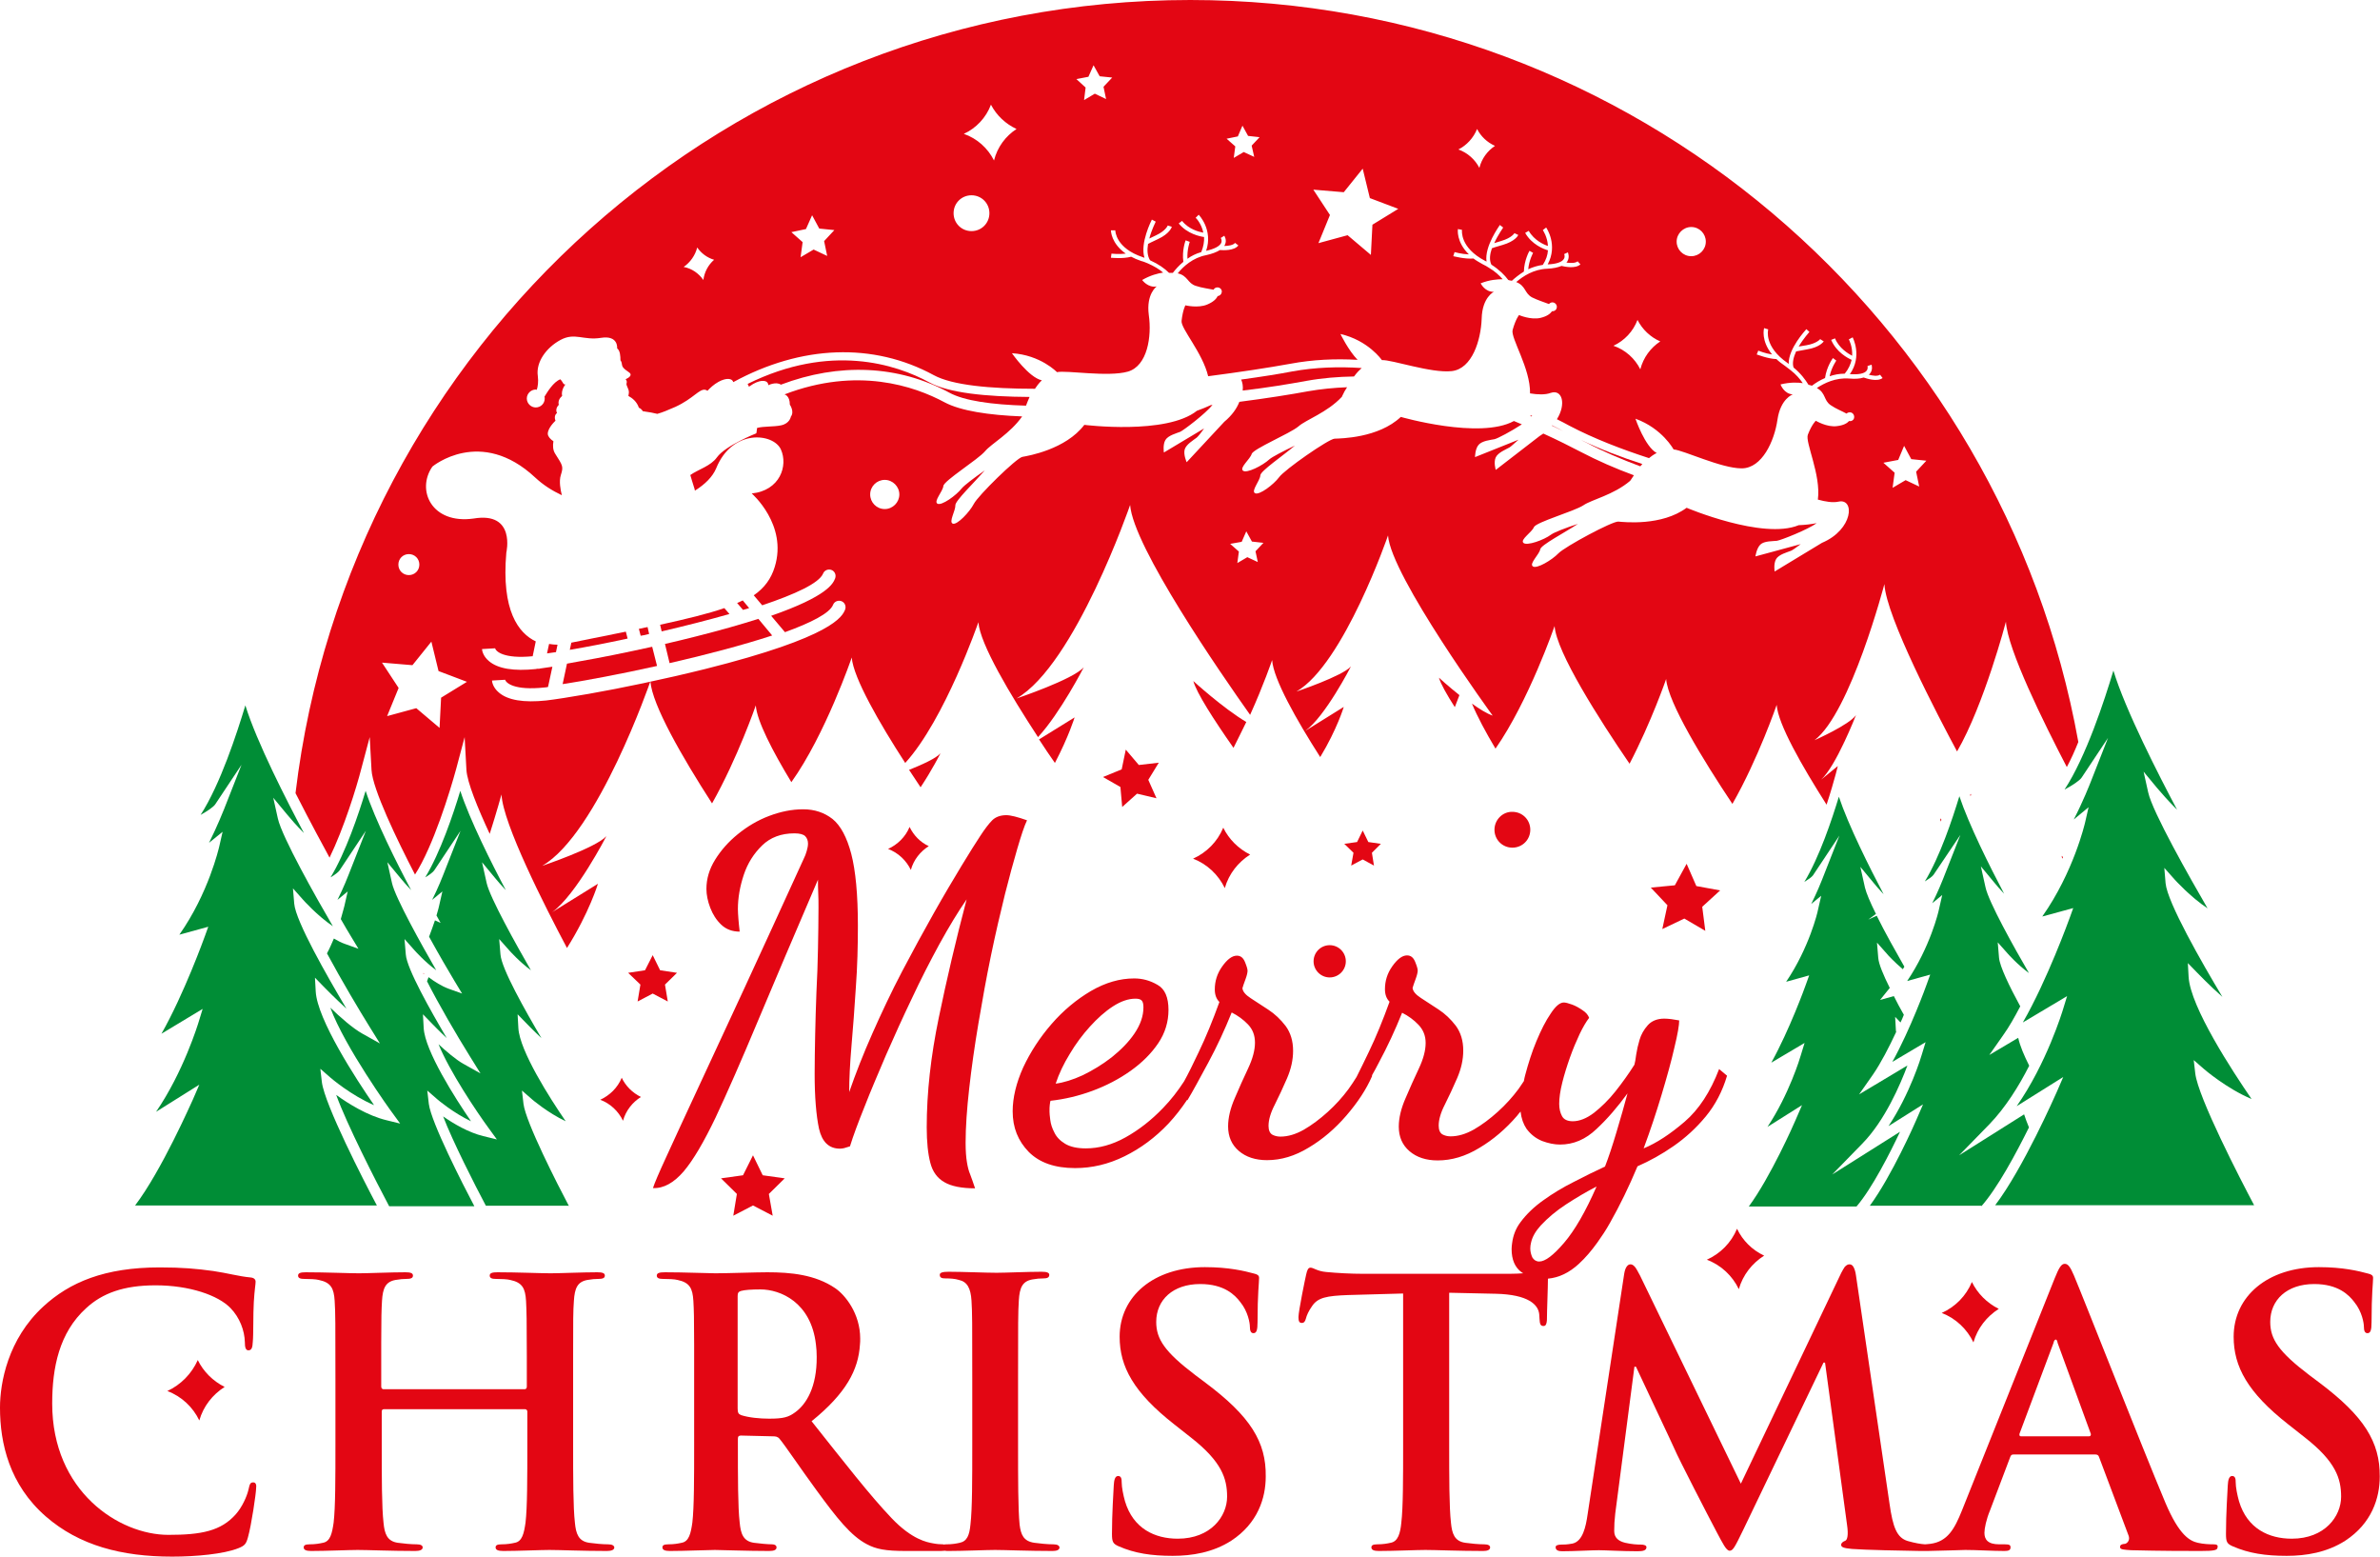<?xml version="1.0" encoding="UTF-8"?><svg xmlns="http://www.w3.org/2000/svg" xmlns:xlink="http://www.w3.org/1999/xlink" height="608.2" preserveAspectRatio="xMidYMid meet" version="1.0" viewBox="134.8 195.8 930.2 608.2" width="930.2" zoomAndPan="magnify"><g><path d="M775.9,340.2c1.2-4.6,4.1-8.4,7.8-10.9c-3.9-1.8-7-4.8-8.9-8.4c-1.7,4.5-5.2,8.1-9.4,10.2 C770.1,332.6,773.8,335.9,775.9,340.2z" fill="none"/><path d="M712.9,261.4c0.9-3.6,3.2-6.6,6.1-8.6c-3-1.4-5.5-3.7-7-6.6c-1.4,3.5-4,6.4-7.4,8 C708.3,255.4,711.2,258.1,712.9,261.4z" fill="none"/><path d="M795.8,295.9c3.2,0,5.7-2.6,5.7-5.7c0-3.2-2.6-5.7-5.7-5.7c-3.2,0-5.7,2.6-5.7,5.7 C790.1,293.4,792.7,295.9,795.8,295.9z" fill="none"/><path d="M650.2 290.9L661.6 287.8 670.7 295.4 671.3 283.6 681.3 277.3 670.2 273.1 667.4 261.6 660 270.9 648.2 270 654.7 279.9z" fill="none"/><path d="M480.6,383.2c-3.2,0-5.7,2.6-5.7,5.7c0,3.2,2.6,5.7,5.7,5.7s5.7-2.6,5.7-5.7 C486.3,385.8,483.7,383.2,480.6,383.2z" fill="none"/><path d="M624 407.2L621.8 403.3 620 407.4 615.5 408.3 618.9 411.3 618.3 415.8 622.3 413.5 626.4 415.4 625.4 411 628.5 407.7z" fill="none"/><path d="M875.2 380.4L874.4 386.3 879.5 383.3 884.9 385.8 883.6 380.1 887.7 375.8 881.8 375.2 879 370 876.6 375.4 870.8 376.5z" fill="none"/><path d="M294.6,420.5c2.3,0,4.1-1.8,4.1-4.1c0-2.3-1.8-4.1-4.1-4.1s-4.1,1.8-4.1,4.1 C290.5,418.7,292.3,420.5,294.6,420.5z" fill="none"/><circle cx="514.5" cy="279.2" fill="none" r="7"/><path d="M447.7 296.1L452.8 293.2 458.1 295.7 456.9 289.9 460.9 285.6 455.1 285 452.2 279.9 449.8 285.3 444 286.3 448.4 290.3z" fill="none"/><path d="M523.3,258.6c1.3-5.2,4.6-9.5,8.8-12.3c-4.4-2-7.9-5.4-10-9.5c-2,5.1-5.8,9.2-10.6,11.5 C516.7,250,520.9,253.8,523.3,258.6z" fill="none"/><path d="M320.1,398c16.6-2.8,12.8,13.3,12.8,13.3c-2,22.8,4.8,31.5,11.5,34.7l-1.2,5.8c-11.3,1-14.4-1.9-14.7-3.2 c0,0.1,0,0.1,0,0.1l-5.1,0.3c0,0.4,0.3,2.7,2.7,4.7c3.5,3,9.7,4,18.4,3.1c0.2,0,0.4,0,0.6-0.1c0.2,0,0.4,0,0.6,0 c0.1,0,0.2-0.1,0.4-0.1c1.4-0.2,3-0.4,4.8-0.7l-1.7,7.9c-0.4,0.1-0.9,0.1-1.3,0.2c-12,1.3-15.2-1.8-15.5-3.1c0,0.1,0,0.1,0,0.1 l-5.1,0.3c0,0.4,0.3,2.7,2.7,4.7c3.5,3,9.7,4,18.4,3.1c3.4-0.4,9.3-1.3,16.7-2.6c12.6-2.3,29.4-5.7,45.5-9.7 c50.3-12.6,53.6-20.6,54.7-23.2c0.5-1.3-0.1-2.8-1.4-3.3c-1.3-0.5-2.8,0.1-3.3,1.4c-1.4,3.3-8.6,7-18.8,10.7l-5.4-6.4 c22.1-7.7,24.2-12.6,25-14.6c0.5-1.3-0.1-2.8-1.4-3.3c-1.3-0.5-2.8,0.1-3.3,1.4c-1.6,3.8-11,8.2-23.8,12.4l-3.3-3.9 c4.2-2.9,6.8-6.5,8.2-11.1c5.1-16.5-9-28.7-9-28.7c11.1-1.1,14.3-10.8,11.4-17.2c-2.9-6.4-19-8.3-25.3,7.4 c-1.3,3.3-4.3,6.2-8.3,8.7c-0.1-0.5-0.2-1-0.4-1.5c-0.6-1.8-1-3.3-1.4-4.6c3.1-2.2,8-3.5,10.4-6.9c3.2-4.6,15.4-9.4,15.4-9.4 s0.2-1,0.3-2.1c2.6-0.7,6.4-0.4,9.3-1c3.4-0.7,3.9-3.4,3.9-3.4c1.5-1.9-0.4-4.7-0.4-4.7c0.1-3.5-2-4-2.1-4 c28.4-10.9,50.7-3.3,62.6,3.1c6.2,3.4,17.1,5,30.3,5.5c-4.7,6.7-12.1,10.7-14.5,13.6c-2.8,3.3-16.1,11.5-16.3,13.6 c-0.2,2.1-3.9,6-2.3,6.9c1.6,0.9,7.3-3.2,9.5-6c0.9-1.2,4.8-4.1,9-7c-4,4.7-11.6,11.9-11.5,13.6c0.2,2.1-2.7,6.6-1,7.2 c1.7,0.6,6.6-4.5,8.2-7.7c1.6-3.1,16.8-17.9,19-18.4c2.3-0.4,16.9-2.9,24.2-12.5c0,0,32.1,3.9,44-5.5c2-0.6,3.9-1.4,5.4-2.2 c0.2,0,0.5-0.1,0.7-0.1c-2.8,3.5-11.3,9.9-12.6,10.5c-1.5,0.6-4.7,1.4-5.8,3.2s-0.6,4.9-0.6,4.9l15.7-9.4c-1.4,1.8-2.5,3.2-2.9,3.6 c-1.3,1-4.2,2.6-4.7,4.7c-0.5,2,0.8,4.9,0.8,4.9l14.7-15.8c3-2.4,4.9-5.2,5.9-7.8c10.8-1.4,20.2-2.9,26.7-4.1 c5.1-0.9,10.3-1.5,15.4-1.6c-0.6,1-1.2,2.2-1.9,3.4c-0.1,0.1-0.2,0.3-0.2,0.4c-5.8,6.2-14,9-16.9,11.5c-3.3,2.9-17.7,8.8-18.3,10.8 c-0.5,2-4.8,5.3-3.4,6.5c1.4,1.2,7.8-2,10.3-4.4c1.1-1,5.3-3.3,10-5.4c-4.7,4-13.3,9.9-13.5,11.6c-0.2,2.1-3.7,6.1-2.1,7 c1.6,0.9,7.3-3.4,9.4-6.2c2.1-2.8,19.4-15,21.7-15.1c2.3-0.1,17.1-0.2,25.9-8.5c0,0,30.9,9,44.2,1.6c1,0.4,2.1,0.8,3.1,1.3 c-4.1,2.7-9.7,5.6-10.7,5.8c-1.6,0.4-4.9,0.6-6.2,2.2c-1.4,1.6-1.4,4.8-1.4,4.8l17-6.8c-1.6,1.6-3,2.8-3.5,3 c-1.4,0.8-4.5,1.9-5.4,3.9c-0.9,1.9,0,4.9,0,4.9l17.1-13.2c0.5-0.3,1-0.6,1.5-1c5.5,2.5,10.5,5,14.7,7.2c6.5,3.4,13.6,6.5,20.7,9.1 c-0.4,0.6-0.8,1.1-1.2,1.8c-0.1,0.1-0.2,0.3-0.3,0.4c-6.5,5.5-15,7.3-18.2,9.5c-3.6,2.5-18.6,6.6-19.4,8.6c-0.8,2-5.4,4.7-4.1,6.1 c1.3,1.3,7.9-1.1,10.8-3.2c1.2-0.9,5.7-2.6,10.5-4.2c-5.1,3.4-14.4,8.2-14.7,9.9c-0.4,2.1-4.4,5.6-2.9,6.7c1.5,1.1,7.6-2.5,10-5.1 s21.1-12.6,23.4-12.4c2.3,0.2,17,1.8,26.7-5.4c0,0,29.8,12.6,43.8,6.8c2.6-0.1,5.1-0.4,7-0.8c-3.3,2.6-14,6.8-15.5,6.9 c-1.6,0.2-4.9,0.1-6.5,1.5s-1.9,4.6-1.9,4.6l17.7-4.8c-1.8,1.4-3.3,2.4-3.8,2.6c-1.5,0.6-4.7,1.4-5.8,3.2c-1.1,1.8-0.6,4.9-0.6,4.9 l18.5-11.2c12.2-5.2,12.9-17.5,6.5-16.1c-2.3,0.5-5.2,0-8.1-0.8c1.3-9.7-5.1-22.5-3.9-25.4c1.7-4.1,3.1-5.4,3.1-5.4 s4.3,2.5,8.2,2.1c2.6-0.3,4-1.1,4.8-2c0.8,0.1,1.6-0.3,1.9-1c0.4-0.9-0.1-1.9-1-2.3c-0.7-0.3-1.4-0.1-1.9,0.4 c-1.7-0.9-4.2-2-6.2-3.3c-2.8-1.9-1.9-4.7-5.4-6.7c2.9-2,7.3-4.2,12.6-3.7c2.4,0.2,4.3,0.1,5.7-0.4c1.2,0.5,5.2,1.8,7.4,0.2l-1-1.3 c-1,0.7-2.9,0.4-4.4,0c0.2-0.2,0.3-0.3,0.5-0.5c1.2-1.6,0.6-3.3,0.6-3.4l-1.6,0.5c0,0,0.3,1-0.4,1.9c-0.9,1.1-3.2,1.6-6.5,1.3 c5-7.1,1.1-14.3,1.1-14.4l-1.5,0.8c0.1,0.2,1.5,2.8,1.3,6.4c-1.5-0.8-5.1-2.9-6.7-6.8l-1.5,0.6c2,4.9,6.6,7.2,8,7.8 c-0.4,1.7-1.2,3.6-2.7,5.4c-2.1,0-4.1,0.4-5.9,1c0.7-3.5,2.6-6.1,2.6-6.1l-1.3-1c-0.1,0.1-2.5,3.5-3.1,7.8c-2.1,0.9-3.8,2-5.1,3 c-0.3-0.1-0.7-0.2-1.1-0.3c0,0-0.1,0-0.3-0.1c-1.2-2.1-3-4.4-5.8-6.7c-0.7-1.9-0.1-4.2,1-6.3c0.4-0.1,1.5-0.3,4.3-0.8 c4.9-0.8,6.3-2.9,6.5-3.1l-1.4-0.9c0,0-1.2,1.7-5.4,2.4c-1.3,0.2-2.3,0.4-3,0.5c1.8-3.1,4.1-5.6,4.2-5.7l-1.2-1.1 c-0.3,0.3-7,7.6-6.9,13.6c-0.2-0.1-0.3-0.3-0.5-0.4c-9.3-6.3-7.6-12.8-7.5-13.1l-1.6-0.5c-0.1,0.2-1.3,4.9,3.1,10.3 c-2.7-0.4-5.4-1.5-5.4-1.5l-0.6,1.5c0.2,0.1,4.3,1.8,7.7,1.8c1,0.9,2.1,1.8,3.4,2.7c0.8,0.5,1.5,1.1,2.1,1.6 c2.2,1.8,3.7,3.5,4.8,5.1c-2-0.3-5-0.4-8.7,0.5c0,0,1.3,3.7,4.8,3.9c0,0-4.8,1.6-6,9.9c-1.2,8.3-5.9,19-14,19 c-8,0-22.7-7.2-26.6-7.4c0,0-4.4-8.2-14.9-12c0,0,3.7,10.9,8.3,13.4c0,0-1.2,0.6-3,2c-10.5-3.3-21.5-7.6-31.2-12.7 c-1.5-0.8-3.1-1.6-4.8-2.5c3.7-5.9,2.1-11.9-2.4-10.3c-2.2,0.8-5.2,0.6-8.1,0.2c0.2-9.8-7.7-21.7-6.8-24.8c1.2-4.2,2.5-5.8,2.5-5.8 s4.6,2,8.4,1.1c2.5-0.6,3.8-1.6,4.5-2.6c0.8,0,1.6-0.4,1.8-1.2c0.3-0.9-0.3-1.9-1.2-2.2c-0.7-0.2-1.4,0.1-1.8,0.6 c-1.8-0.7-4.4-1.4-6.6-2.6c-3-1.6-2.4-4.5-6.2-6c2.6-2.3,6.8-5,12.1-5.2c2.4-0.1,4.2-0.4,5.6-1.1c1.3,0.3,5.4,1.2,7.4-0.6l-1.1-1.2 c-0.9,0.8-2.8,0.7-4.4,0.5c0.2-0.2,0.3-0.3,0.4-0.5c1-1.7,0.2-3.4,0.2-3.5l-1.5,0.7c0,0,0.4,1-0.1,1.9c-0.8,1.2-3,2-6.3,2.1 c4.1-7.6-0.5-14.3-0.6-14.4l-1.3,1c0.1,0.2,1.8,2.6,2,6.2c-1.6-0.6-5.4-2.2-7.5-5.9l-1.4,0.8c2.6,4.6,7.4,6.4,8.9,6.8 c-0.2,1.7-0.8,3.7-2,5.7c-2.1,0.3-4,0.9-5.7,1.7c0.3-3.5,1.9-6.4,1.9-6.4l-1.4-0.8c-0.1,0.2-2.1,3.7-2.2,8.1 c-1.9,1.1-3.5,2.4-4.7,3.6c-0.3-0.1-0.7-0.1-1.1-0.2c0,0-0.1,0-0.3-0.1c-1.4-1.9-3.5-4-6.6-6c-0.9-1.8-0.6-4.1,0.2-6.4 c0.4-0.1,1.4-0.5,4.2-1.3c4.7-1.4,6-3.6,6.1-3.9l-1.5-0.7c0,0-1,1.9-5,3c-1.3,0.4-2.2,0.6-2.9,0.9c1.5-3.3,3.5-6.1,3.5-6.1l-1.3-1 c-0.3,0.4-6.1,8.4-5.2,14.3c-0.2-0.1-0.4-0.2-0.6-0.3c-10-5.2-9.1-11.8-9-12.1l-1.6-0.3c0,0.3-0.7,5.1,4.3,9.9 c-2.7-0.1-5.5-0.9-5.6-0.9l-0.5,1.6c0.2,0.1,4.5,1.2,7.9,0.9c1.1,0.8,2.3,1.6,3.7,2.3c0.8,0.4,1.6,0.9,2.3,1.3 c2.3,1.5,4.1,3.1,5.4,4.5c-2-0.1-5.1,0.2-8.6,1.6c0,0,1.7,3.5,5.2,3.3c0,0-4.6,2.1-4.8,10.5c-0.2,8.4-3.7,19.6-11.7,20.5 c-8,0.9-23.4-4.5-27.3-4.3c0,0-5.3-7.7-16.2-10.2c0,0,3,6.3,6.7,10.1c-8.7-0.5-17.5-0.1-26.1,1.5c-8.8,1.6-20,3.4-32.3,4.9 c-2.2-9.2-10.7-18.7-10.4-21.6c0.5-4.4,1.5-6.1,1.5-6.1s4.9,1.3,8.5-0.3c2.4-1,3.5-2.2,4.1-3.3c0.8-0.1,1.5-0.7,1.6-1.5 c0.1-1-0.6-1.8-1.5-1.9c-0.7-0.1-1.4,0.3-1.7,0.9c-1.9-0.4-4.6-0.7-6.9-1.5c-3.2-1.1-3.1-4-7.1-4.9c2.2-2.7,5.9-6,11.1-7.1 c2.3-0.5,4.1-1.1,5.4-2c1.3,0.1,5.5,0.3,7.2-1.8l-1.3-1c-0.7,0.9-2.7,1.2-4.2,1.2c0.1-0.2,0.2-0.4,0.3-0.6c0.7-1.8-0.3-3.4-0.3-3.4 l-1.4,0.9c0,0,0.6,0.9,0.2,1.9c-0.6,1.3-2.6,2.4-5.9,3.1c2.8-8.2-2.8-14.1-2.9-14.1l-1.2,1.2c0.1,0.1,2.2,2.3,3,5.8 c-1.7-0.3-5.7-1.3-8.3-4.6l-1.3,1c3.3,4.1,8.4,5.1,9.9,5.3c0.1,1.7-0.2,3.7-1.1,5.9c-2,0.6-3.8,1.5-5.4,2.6 c-0.3-3.6,0.8-6.6,0.9-6.6l-1.6-0.6c-0.1,0.2-1.5,4-0.9,8.4c-1.7,1.4-3.1,3-4.1,4.3c-0.3,0-0.7,0-1.1,0c0,0-0.1,0-0.4,0 c-1.7-1.7-4.1-3.4-7.4-4.9c-1.1-1.6-1.2-4-0.8-6.4c0.4-0.2,1.3-0.7,3.9-1.9c4.5-2.1,5.3-4.5,5.4-4.8l-1.6-0.5c0,0-0.7,2-4.5,3.8 c-1.2,0.6-2.1,1-2.7,1.3c0.9-3.5,2.4-6.5,2.5-6.6l-1.5-0.8c-0.2,0.4-4.7,9.3-2.9,14.9c-0.2-0.1-0.4-0.2-0.6-0.2 c-10.7-3.6-10.8-10.2-10.8-10.5l-1.7,0c0,0.3,0.1,5.1,5.8,9.1c-2.7,0.3-5.6,0-5.6,0l-0.2,1.6c0.2,0,4.6,0.5,7.9-0.4 c1.2,0.6,2.5,1.2,4,1.7c0.9,0.3,1.7,0.6,2.5,0.9c2.5,1.1,4.5,2.4,6,3.6c-2,0.3-5,1-8.2,2.9c0,0,2.3,3.2,5.7,2.5 c0,0-4.2,2.8-3.1,11.2c1.1,8.3-0.5,19.9-8.2,22.1c-7.7,2.2-23.8-0.6-27.7,0.2c0,0-6.5-6.7-17.6-7.4c0,0,6.5,9.5,11.7,10.6 c0,0-1.2,1-2.7,3.3c-17.7,0.1-32.4-1.4-39.5-5.3c-23.7-12.8-51.8-11.7-78.4,2.7c-0.4-1.5-2.7-1.8-5.8-0.1c-1.8,1-3.3,2.4-4.3,3.5 c-0.3-0.2-0.6-0.4-0.8-0.4c-2.4-0.4-4.6,3.4-11.8,6.7c-2.8,1.3-5.1,2.1-7,2.7c-1.5-0.4-3.2-0.7-4.8-0.9c-0.3,0-0.6,0-0.8-0.1 c-0.5-0.7-1-1.2-1.6-1.4c-0.8-2.4-2.5-3.8-4.1-4.6c0.1-0.6,0.2-1,0.2-1.4c0-1.6-1.2-2.7-0.9-3.6c0.3-1-0.4-1.5-0.4-1.5 c1.6-0.8,2.3-1.5,1.8-2.3c-0.5-0.7-3.1-1.8-3.2-3.4c-0.1-1-0.4-1.5-0.6-1.7c0.1-1.6-0.1-3.8-1.3-4.7l0,0c0,0,0.7-5.2-6.3-4.1 c-6.9,1.1-10.2-2.1-15.8,0.8c-5.6,3-9.7,8.7-8.9,14.1c0.3,2.3,0.1,4.1-0.4,5.4c-0.1,0-0.2-0.1-0.4-0.1c-2,0-3.5,1.6-3.5,3.5 s1.6,3.5,3.5,3.5s3.5-1.6,3.5-3.5c0-0.3-0.1-0.5-0.1-0.7c1.1-1.9,3.5-5.8,6.2-6.8c1.1,1.1,1.1,2.2,2,2c0,0-1.8,2.2-1.3,4.5 c-0.9,0.8-1.7,2-1.3,3.5c0,0-1.6,1.5-0.7,3.2c0,0-1.4,0.8-0.6,3c0,0-3,2.7-3,5.2c0,1,1,1.9,2.2,2.8c-0.2,1.7-0.1,3.5,0.7,4.9 c2.9,4.6,3.3,4.9,2.2,8.3c-0.8,2.5-0.1,6.1,0.4,7.9c-3.8-1.8-7.3-4-10.4-6.9c-21.3-20-40.2-4.3-40.2-4.3 C297.4,387.3,303.5,400.7,320.1,398z M776.7,377.1c-0.3,0.3-0.5,0.6-0.8,0.9c-7.3-2.7-14.6-5.8-21.3-9.3c-0.6-0.3-1.3-0.7-2-1 C760.4,371.3,768.7,374.5,776.7,377.1z M741.4,362c1.5,0.7,2.9,1.5,4.2,2.2c-1.4-0.7-2.9-1.4-4.4-2.1 C741.3,362.1,741.4,362,741.4,362z M733.5,358.2c0,0,0.1,0,0.1,0.1c-0.1,0.1-0.2,0.2-0.4,0.3c-0.1-0.1-0.3-0.1-0.4-0.2 C733.1,358.3,733.3,358.3,733.5,358.2z M639.9,341c8.9-1.7,18-1.9,27-1.3c-0.8,0.7-1.8,1.8-3,3.3c-6.2,0-12.4,0.5-18.5,1.7 c-7,1.3-15.6,2.7-25.1,4c0.2-1.7-0.1-3.2-0.6-4.3C627.8,343.1,634.8,342,639.9,341z M497.9,345.3c7.6,4.1,22.1,5.7,39.2,5.7 c-0.5,1-0.9,2.2-1.4,3.4c-13.3-0.4-24.1-2-30-5.1c-19.9-10.8-43.1-11.7-65.8-3.1c-1.9-1.4-4.9,0.2-4.9,0.2 c-0.1-1.9-2.5-2.4-5.9-0.5c-0.6,0.4-1.2,0.8-1.7,1.2c-0.1-0.4-0.3-0.8-0.5-1.1C459.3,329.9,484.9,338.2,497.9,345.3z M431.2,437.6 l5.4,6.5c-11.6,3.8-26.1,7.6-40.1,10.8l-1.8-7.5c4-0.9,8.1-1.9,12.1-2.9C416.6,442,424.6,439.7,431.2,437.6z M425.2,430.4l2.5,3 c-0.8,0.2-1.6,0.5-2.4,0.7l-2.3-2.7C423.7,431.1,424.5,430.8,425.2,430.4z M417.9,433.4l2,2.3c-8.4,2.4-17.5,4.7-26.4,6.7l-0.6-2.6 C403.3,437.6,411.5,435.6,417.9,433.4z M387.8,440.9l0.6,2.7c-1.1,0.3-2.3,0.5-3.4,0.8l-0.7-2.7 C385.6,441.4,386.7,441.1,387.8,440.9z M358.1,447c7.8-1.6,14.9-3,21.3-4.3l0.7,2.7c-8.3,1.8-16.1,3.2-22.6,4.4L358.1,447z M356.3,455.1c1.6-0.3,3.2-0.5,4.9-0.9c8.1-1.5,18.1-3.4,28.4-5.7l1.8,7.5c-14.3,3.2-27.8,5.7-36.9,7.1L356.3,455.1z M349.3,447.5 c1.2,0.2,2.4,0.3,3.3,0.3l-0.6,2.9c-1.2,0.2-2.4,0.4-3.5,0.5L349.3,447.5z" fill="none"/><path d="M558.4 234.8L562.7 232.4 567.1 234.5 566.1 229.7 569.4 226.1 564.6 225.6 562.2 221.3 560.2 225.8 555.4 226.7 559.1 230z" fill="none"/><path d="M286.2 475.7L297.7 472.6 306.7 480.3 307.3 468.4 317.4 462.2 306.3 458 303.5 446.5 296 455.7 284.2 454.8 290.7 464.8z" fill="none"/><path d="M617 257.4L620.9 255.2 625 257.1 624 252.7 627.2 249.4 622.6 248.9 620.5 244.9 618.6 249.1 614.2 249.9 617.5 252.9z" fill="none"/><path d="M938.2,719.2c-0.4,0-0.7,0.7-0.9,1.3L924.1,756c-0.1,0.6,0,1,0.6,1h26.5c0.7,0,0.9-0.4,0.7-0.9l-13-35.6 C938.8,720,938.6,719.2,938.2,719.2z" fill="none"/><path d="M453.8,721.2c-2-16.6-14-21.5-21.7-21.5c-3.6,0-6.2,0.1-7.6,0.6c-1,0.3-1.3,0.9-1.3,2v19V746 c0,1.6,0.3,2.2,1.3,2.6c3,1,7.4,1.4,11,1.4c5.8,0,7.6-0.6,10.2-2.5c4.3-3.2,8.5-9.8,8.5-21.6C454.1,724.3,453.9,722.7,453.8,721.2z" fill="none"/><path d="M569.3,608.8c3.6-2.8,6.6-5.9,8.9-9.3c2.3-3.4,3.5-6.8,3.5-10.2c0-1.3-0.2-2.3-0.7-2.7 c-0.5-0.5-1.3-0.7-2.4-0.7c-2.8,0-5.7,1-8.8,3c-3.1,2-6,4.6-9,7.9c-2.9,3.2-5.6,6.8-7.9,10.7c-2.3,3.9-4.2,7.8-5.5,11.5 c3.2-0.4,6.7-1.5,10.6-3.3C561.9,614,565.7,611.7,569.3,608.8z" fill="none"/><path d="M746.9,666.3c-4,2.6-7.3,5.4-10,8.3c-2,2.2-3.3,4.4-3.8,6.7c-0.2,0.8-0.3,1.5-0.3,2.3c0,1.2,0.3,2.4,0.8,3.5 c0.6,1.1,1.4,1.6,2.7,1.6c2.3,0,5.6-2.4,9.7-7.3c0,0,0-0.1,0.1-0.1c4.1-4.9,8.3-12.2,12.6-21.9 C754.8,661.4,750.9,663.7,746.9,666.3z" fill="none"/><path d="M409.7,305.1c0.4-3.1,1.9-5.9,4.2-7.9c-2.7-0.8-5-2.5-6.6-4.8c-0.7,3.1-2.7,5.8-5.3,7.5 C405.2,300.7,407.9,302.6,409.7,305.1z" fill="none"/><g id="change1_1"><path d="M877.4,638l-26.5,16.7l11.8-12.1c8.8-9,14.8-23,17.6-30.5l-18.9,11.3l5.4-7.7c3.1-4.5,6.3-10.7,9.1-16.7 c0-0.2-0.1-0.4-0.1-0.5l-0.3-5.4l2.1,2.2c0.5-1,0.9-2,1.3-3c-1.4-2.4-2.7-4.9-3.9-7.3l-5.4,1.5l3.8-4.7c-2.5-5-4.3-9.3-4.5-11.7 l-0.5-6l4,4.5c0,0.1,2.7,3,6.1,5.9c0.2-0.3,0.4-0.7,0.6-1c-3.3-5.8-7.6-13.4-10.8-19.9l-3.3,1.5l3-2.2c-2.2-4.4-3.8-8.2-4.3-10.3 l-1.8-8.1l5.3,6.4c0.8,1,2.2,2.6,3.8,4.3c-5.5-10.4-13.8-27-17.5-38.1c-2.7,8.9-7.6,23.6-13.5,33.3c1.6-1,2.9-1.9,3.4-2.6 l10.3-15.5l-6.8,17.3c-0.3,0.8-2,5-4.2,9.4l3.9-3.2l-1.3,5.7c-0.1,0.7-3.4,14.6-12.4,27.9l9-2.5l-1.3,3.6 c-0.3,0.9-6.4,17.7-13.5,30.5l13-7.7l-1.5,4.9c-0.2,0.8-4.6,15.3-13,27.9l13.5-8.5l-2.6,6c-0.4,1-9.7,22.1-18.2,33.6h42.1 C866.5,660.1,873.6,646.1,877.4,638z" fill="#008d36"/></g><g id="change2_1"><path d="M554.8,476.1l-13.9,8.6c2.1,3.2,4.2,6.4,6.2,9.2C552.5,483.6,554.8,476.1,554.8,476.1z" fill="#e30613"/></g><g id="change2_2"><path d="M263.6,530.9c5.6-11.5,10.5-27.3,12.4-34.7l3.3-12.4l0.7,12.8c0.4,7.5,10,27.4,17,40.9 c7.1-11,13.7-32.5,16.1-41.3l3.3-12.4l0.7,12.8c0.3,4.9,4.4,14.9,9.1,25c2.8-8.8,4.6-15.4,4.6-15.4c0.6,11.5,16.8,43.4,25.6,60 c8.7-13.8,12.1-25.1,12.1-25.1l-17.9,11.1c9.3-6.6,21.2-29.7,21.2-29.7c-4,4.5-25.1,11.6-25.1,11.6c21.8-12.6,42.3-72.1,42.3-72.1 c0.7,9.2,12.3,29.4,24.1,47.7c10-17.7,17.1-38.3,17.1-38.3c0.4,6,6.5,17.8,13.9,30c13.3-18.6,23.6-48.7,23.6-48.7 c0.6,7.9,10.8,25.6,20.9,41.2c15.5-17,28.6-55,28.6-55c0.6,8.5,12.5,28.4,23.3,44.9c8.7-9.4,17.9-27.3,17.9-27.3 c-4.2,4.8-26.3,12.2-26.3,12.2c22.9-13.2,44.4-75.6,44.4-75.6c1.2,16.3,35.4,65.8,46.9,82c5.3-11.7,8.6-21.4,8.6-21.4 c0.5,7.4,9.4,23.2,18.8,37.9c6.6-10.9,9.2-19.6,9.2-19.6l-15.1,9.4c7.8-5.5,17.9-25.2,17.9-25.2c-3.4,3.8-21.3,9.8-21.3,9.8 c18.5-10.7,35.8-61,35.8-61c1.1,15.8,40.9,70.4,40.9,70.4c-2.3-0.8-5.2-2.6-8.1-4.7c2.1,5.1,5.4,11.2,9.2,17.6 c13-18.6,23.1-47.9,23.1-47.9c0.7,10.2,17.4,36.4,29.3,53.8c8.5-16.3,14.3-33.1,14.3-33.1c0.7,9.2,14.5,31.7,25.9,48.8 c10.1-17.7,17.3-38.7,17.3-38.7c0.5,7.5,9.9,23.9,19.5,39c1.6-4.8,2.8-9.1,3.6-12l0.8-3.1l-6.5,5.3c2.9-2.7,6.2-8.7,8.8-14.2 l0.1-0.4l0,0.2c2.7-5.7,4.7-10.8,4.7-10.8c-2.6,3.8-16.2,9.8-16.2,9.8c14.1-10.7,27.3-61,27.3-61c0.7,12.9,21,51.6,28.4,65.4 c10.6-18.3,19.1-50.7,19.1-50.7c0.6,10.8,14.8,39.5,23.8,56.8c1.6-3,3.1-6.3,4.5-9.8C917.4,321,773.3,195.8,600,195.8 c-180.2,0-328.8,135.3-349.7,309.9c6.2,12.2,11.7,22.2,11.8,22.4L263.6,530.9z M480.6,394.7c-3.2,0-5.7-2.6-5.7-5.7 c0-3.2,2.6-5.7,5.7-5.7s5.7,2.6,5.7,5.7C486.3,392.1,483.7,394.7,480.6,394.7z M626.4,415.4l-4.1-1.9l-3.9,2.3l0.6-4.5l-3.4-3 l4.5-0.8l1.8-4.1l2.2,4l4.5,0.5l-3.1,3.3L626.4,415.4z M879,370l2.8,5.2l5.9,0.6l-4,4.3l1.2,5.8l-5.3-2.5l-5.1,3l0.8-5.9l-4.4-3.9 l5.8-1.1L879,370z M795.8,284.5c3.2,0,5.7,2.6,5.7,5.7c0,3.2-2.6,5.7-5.7,5.7c-3.2,0-5.7-2.6-5.7-5.7 C790.1,287.1,792.7,284.5,795.8,284.5z M774.8,320.8c1.9,3.7,5,6.7,8.9,8.4c-3.8,2.5-6.6,6.3-7.8,10.9c-2.1-4.2-5.8-7.6-10.5-9.2 C769.7,328.9,773.1,325.3,774.8,320.8z M712.1,246.2c1.5,2.9,3.9,5.2,7,6.6c-3,2-5.2,5-6.1,8.6c-1.7-3.3-4.6-5.9-8.2-7.2 C708,252.6,710.7,249.7,712.1,246.2z M660,270.9l7.4-9.2l2.8,11.5l11.1,4.2l-10.1,6.2l-0.6,11.8l-9.1-7.7l-11.4,3.1l4.5-11 l-6.5-9.9L660,270.9z M618.6,249.1l1.8-4.2l2.2,4l4.5,0.5l-3.1,3.3l1,4.4l-4.1-1.9l-3.9,2.3l0.6-4.5l-3.4-3L618.6,249.1z M560.2,225.8l2-4.5l2.4,4.3l4.9,0.5l-3.4,3.6l1,4.8l-4.4-2.1l-4.2,2.5l0.6-4.9l-3.6-3.3L560.2,225.8z M522.1,236.7 c2.2,4.2,5.7,7.5,10,9.5c-4.3,2.8-7.5,7.1-8.8,12.3c-2.4-4.8-6.6-8.6-11.8-10.4C516.3,245.9,520.2,241.8,522.1,236.7z M514.5,272.1 c3.9,0,7,3.1,7,7s-3.1,7-7,7c-3.9,0-7-3.1-7-7S510.6,272.1,514.5,272.1z M449.8,285.3l2.4-5.4l2.8,5.2l5.9,0.6l-4,4.3l1.2,5.8 l-5.3-2.5l-5.1,3l0.8-5.9l-4.4-3.9L449.8,285.3z M407.3,292.5c1.6,2.3,3.9,4,6.6,4.8c-2.3,2-3.8,4.8-4.2,7.9 c-1.8-2.6-4.5-4.5-7.7-5.1C404.6,298.3,406.5,295.6,407.3,292.5z M303.8,378.1c0,0,18.8-15.7,40.2,4.3c3.1,2.9,6.6,5.1,10.4,6.9 c-0.5-1.9-1.2-5.5-0.4-7.9c1.1-3.4,0.7-3.7-2.2-8.3c-0.9-1.4-1-3.1-0.7-4.9c-1.2-0.8-2.1-1.8-2.2-2.8c-0.1-2.4,3-5.2,3-5.2 c-0.8-2.2,0.6-3,0.6-3c-0.9-1.8,0.7-3.2,0.7-3.2c-0.4-1.6,0.4-2.7,1.3-3.5c-0.5-2.4,1.3-4.5,1.3-4.5c-0.9,0.2-0.9-0.9-2-2 c-2.7,1-5.1,5-6.2,6.8c0.1,0.2,0.1,0.5,0.1,0.7c0,2-1.6,3.5-3.5,3.5s-3.5-1.6-3.5-3.5s1.6-3.5,3.5-3.5c0.1,0,0.3,0.1,0.4,0.1 c0.4-1.3,0.7-3.1,0.4-5.4c-0.8-5.4,3.3-11.1,8.9-14.1c5.6-3,8.9,0.3,15.8-0.8c6.9-1.1,6.3,4.1,6.3,4.1l0,0c1.2,0.9,1.3,3.1,1.3,4.7 c0.2,0.2,0.5,0.7,0.6,1.7c0.1,1.6,2.7,2.7,3.2,3.4c0.5,0.7-0.1,1.5-1.8,2.3c0,0,0.7,0.5,0.4,1.5c-0.3,1,0.9,2,0.9,3.6 c0,0.3-0.1,0.8-0.2,1.4c1.5,0.8,3.3,2.2,4.1,4.6c0.6,0.2,1.1,0.7,1.6,1.4c0.3,0,0.5,0,0.8,0.1c1.6,0.2,3.2,0.5,4.8,0.9 c1.8-0.5,4.1-1.4,7-2.7c7.2-3.3,9.4-7.2,11.8-6.7c0.3,0.1,0.6,0.2,0.8,0.4c1-1.1,2.5-2.5,4.3-3.5c3.1-1.7,5.4-1.4,5.8,0.1 c26.6-14.5,54.7-15.6,78.4-2.7c7.2,3.9,21.9,5.3,39.5,5.3c1.5-2.3,2.7-3.3,2.7-3.3c-5.1-1.1-11.7-10.6-11.7-10.6 c11.2,0.7,17.6,7.4,17.6,7.4c3.8-0.8,19.9,2,27.7-0.2c7.7-2.2,9.4-13.8,8.2-22.1c-1.1-8.3,3.1-11.2,3.1-11.2 c-3.4,0.7-5.7-2.5-5.7-2.5c3.3-1.9,6.2-2.6,8.2-2.9c-1.5-1.3-3.5-2.5-6-3.6c-0.8-0.3-1.6-0.7-2.5-0.9c-1.5-0.5-2.9-1.1-4-1.7 c-3.3,0.9-7.7,0.4-7.9,0.4l0.2-1.6c0,0,2.9,0.3,5.6,0c-5.7-4-5.8-8.8-5.8-9.1l1.7,0c0,0.3,0.2,7,10.8,10.5c0.2,0.1,0.4,0.2,0.6,0.2 c-1.8-5.7,2.7-14.5,2.9-14.9l1.5,0.8c0,0.1-1.6,3.1-2.5,6.6c0.7-0.3,1.5-0.7,2.7-1.3c3.8-1.8,4.5-3.8,4.5-3.8l1.6,0.5 c-0.1,0.3-0.9,2.7-5.4,4.8c-2.6,1.2-3.5,1.7-3.9,1.9c-0.4,2.4-0.3,4.7,0.8,6.4c3.3,1.5,5.7,3.2,7.4,4.9c0.2,0,0.4,0,0.4,0 c0.4,0,0.8,0,1.1,0c1-1.3,2.3-2.8,4.1-4.3c-0.6-4.4,0.8-8.2,0.9-8.4l1.6,0.6c0,0-1.1,3.1-0.9,6.6c1.5-1.1,3.3-2,5.4-2.6 c0.9-2.2,1.2-4.2,1.1-5.9c-1.5-0.2-6.6-1.2-9.9-5.3l1.3-1c2.6,3.3,6.6,4.3,8.3,4.6c-0.7-3.5-2.8-5.7-3-5.8l1.2-1.2 c0.1,0.1,5.7,5.9,2.9,14.1c3.2-0.7,5.3-1.8,5.9-3.1c0.4-1-0.1-1.9-0.2-1.9l1.4-0.9c0,0.1,1.1,1.6,0.3,3.4c-0.1,0.2-0.2,0.4-0.3,0.6 c1.6,0,3.5-0.3,4.2-1.2l1.3,1c-1.6,2.1-5.9,1.9-7.2,1.8c-1.3,0.8-3.1,1.5-5.4,2c-5.2,1-8.9,4.4-11.1,7.1c4,0.9,3.8,3.9,7.1,4.9 c2.3,0.8,5.1,1.1,6.9,1.5c0.3-0.6,1-1,1.7-0.9c1,0.1,1.7,1,1.5,1.9c-0.1,0.8-0.8,1.4-1.6,1.5c-0.5,1.1-1.7,2.3-4.1,3.3 c-3.6,1.5-8.5,0.3-8.5,0.3s-1,1.7-1.5,6.1c-0.3,3,8.2,12.4,10.4,21.6c12.3-1.6,23.5-3.3,32.3-4.9c8.6-1.6,17.4-2,26.1-1.5 c-3.6-3.7-6.7-10.1-6.7-10.1c10.9,2.5,16.2,10.2,16.2,10.2c3.9-0.2,19.3,5.2,27.3,4.3c8-0.9,11.4-12.1,11.7-20.5 c0.2-8.4,4.8-10.5,4.8-10.5c-3.5,0.2-5.2-3.3-5.2-3.3c3.5-1.4,6.6-1.6,8.6-1.6c-1.3-1.5-3-3.1-5.4-4.5c-0.7-0.5-1.5-0.9-2.3-1.3 c-1.4-0.8-2.7-1.5-3.7-2.3c-3.4,0.3-7.7-0.9-7.9-0.9l0.5-1.6c0,0,2.8,0.8,5.6,0.9c-5-4.9-4.3-9.7-4.3-9.9l1.6,0.3 c0,0.3-0.9,6.9,9,12.1c0.2,0.1,0.4,0.2,0.6,0.3c-0.9-5.9,5-13.9,5.2-14.3l1.3,1c0,0.1-2,2.8-3.5,6.1c0.7-0.2,1.6-0.5,2.9-0.9 c4-1.2,5-3,5-3l1.5,0.7c-0.1,0.3-1.3,2.5-6.1,3.9c-2.7,0.8-3.8,1.1-4.2,1.3c-0.8,2.3-1.1,4.6-0.2,6.4c3.1,2,5.2,4.1,6.6,6 c0.2,0,0.3,0.1,0.3,0.1c0.4,0.1,0.7,0.1,1.1,0.2c1.2-1.1,2.8-2.4,4.7-3.6c0.1-4.4,2.1-8,2.2-8.1l1.4,0.8c0,0-1.6,2.9-1.9,6.4 c1.7-0.8,3.6-1.4,5.7-1.7c1.3-2,1.9-3.9,2-5.7c-1.5-0.4-6.3-2.2-8.9-6.8l1.4-0.8c2.1,3.7,5.9,5.4,7.5,5.9c-0.2-3.6-1.9-6-2-6.2 l1.3-1c0.1,0.1,4.7,6.8,0.6,14.4c3.3-0.1,5.6-0.9,6.3-2.1c0.6-0.9,0.2-1.9,0.1-1.9l1.5-0.7c0,0.1,0.8,1.8-0.2,3.5 c-0.1,0.2-0.3,0.4-0.4,0.5c1.5,0.2,3.5,0.3,4.4-0.5l1.1,1.2c-2,1.8-6.1,0.9-7.4,0.6c-1.4,0.6-3.3,1-5.6,1.1 c-5.3,0.2-9.4,2.9-12.1,5.2c3.8,1.5,3.2,4.4,6.2,6c2.2,1.1,4.8,1.9,6.6,2.6c0.4-0.5,1.1-0.8,1.8-0.6c0.9,0.3,1.5,1.2,1.2,2.2 c-0.2,0.8-1,1.3-1.8,1.2c-0.7,1-2,2-4.5,2.6c-3.8,0.9-8.4-1.1-8.4-1.1s-1.3,1.5-2.5,5.8c-0.9,3.1,7,15,6.8,24.8 c3,0.5,6,0.6,8.1-0.2c4.5-1.5,6.1,4.4,2.4,10.3c1.7,0.8,3.3,1.7,4.8,2.5c9.7,5.1,20.7,9.3,31.2,12.7c1.8-1.5,3-2,3-2 c-4.6-2.5-8.3-13.4-8.3-13.4c10.5,3.8,14.9,12,14.9,12c3.9,0.3,18.6,7.4,26.6,7.4c8,0,12.8-10.7,14-19c1.2-8.3,6-9.9,6-9.9 c-3.5-0.2-4.8-3.9-4.8-3.9c3.7-0.9,6.7-0.8,8.7-0.5c-1.1-1.6-2.6-3.4-4.8-5.1c-0.7-0.5-1.4-1.1-2.1-1.6c-1.3-0.9-2.5-1.8-3.4-2.7 c-3.4-0.1-7.5-1.8-7.7-1.8l0.6-1.5c0,0,2.7,1.1,5.4,1.5c-4.4-5.4-3.2-10.1-3.1-10.3l1.6,0.5c-0.1,0.3-1.7,6.7,7.5,13.1 c0.2,0.1,0.3,0.3,0.5,0.4c-0.2-6,6.6-13.2,6.9-13.6l1.2,1.1c0,0-2.3,2.5-4.2,5.7c0.7-0.1,1.7-0.3,3-0.5c4.1-0.7,5.4-2.4,5.4-2.4 l1.4,0.9c-0.2,0.2-1.6,2.3-6.5,3.1c-2.8,0.5-3.9,0.7-4.3,0.8c-1,2.2-1.6,4.5-1,6.3c2.8,2.3,4.6,4.7,5.8,6.7 c0.2,0.1,0.3,0.1,0.3,0.1c0.4,0.1,0.7,0.2,1.1,0.3c1.3-1,3-2.1,5.1-3c0.6-4.4,3-7.7,3.1-7.8l1.3,1c0,0-1.9,2.7-2.6,6.1 c1.8-0.6,3.7-1,5.9-1c1.5-1.8,2.3-3.7,2.7-5.4c-1.4-0.6-6-3-8-7.8l1.5-0.6c1.6,3.9,5.2,6,6.7,6.8c0.2-3.6-1.2-6.2-1.3-6.4l1.5-0.8 c0,0.1,3.9,7.3-1.1,14.4c3.3,0.2,5.6-0.2,6.5-1.3c0.7-0.8,0.4-1.8,0.4-1.9l1.6-0.5c0,0.1,0.6,1.9-0.6,3.4c-0.1,0.2-0.3,0.3-0.5,0.5 c1.5,0.4,3.4,0.7,4.4,0l1,1.3c-2.2,1.6-6.2,0.2-7.4-0.2c-1.5,0.5-3.4,0.6-5.7,0.4c-5.3-0.4-9.7,1.8-12.6,3.7c3.6,2,2.6,4.8,5.4,6.7 c2,1.4,4.6,2.4,6.2,3.3c0.5-0.5,1.2-0.6,1.9-0.4c0.9,0.4,1.3,1.4,1,2.3c-0.3,0.8-1.1,1.2-1.9,1c-0.8,0.9-2.2,1.7-4.8,2 c-3.9,0.5-8.2-2.1-8.2-2.1s-1.5,1.3-3.1,5.4c-1.2,2.9,5.2,15.7,3.9,25.4c2.9,0.8,5.8,1.3,8.1,0.8c6.4-1.4,5.8,10.9-6.5,16.1 l-18.5,11.2c0,0-0.5-3.1,0.6-4.9c1.1-1.8,4.3-2.6,5.8-3.2c0.5-0.2,2-1.2,3.8-2.6l-17.7,4.8c0,0,0.4-3.1,1.9-4.6s4.9-1.3,6.5-1.5 c1.5-0.2,12.2-4.4,15.5-6.9c-1.9,0.4-4.4,0.7-7,0.8c-14,5.8-43.8-6.8-43.8-6.8c-9.7,7.2-24.4,5.6-26.7,5.4 c-2.3-0.2-20.9,9.8-23.4,12.4s-8.5,6.2-10,5.1c-1.5-1.1,2.5-4.6,2.9-6.7c0.3-1.7,9.6-6.5,14.7-9.9c-4.9,1.6-9.3,3.3-10.5,4.2 c-2.8,2.1-9.5,4.5-10.8,3.2c-1.3-1.3,3.3-4.1,4.1-6.1c0.8-2,15.8-6.2,19.4-8.6c3.2-2.2,11.7-4,18.2-9.5c0.1-0.1,0.2-0.3,0.3-0.4 c0.4-0.6,0.8-1.2,1.2-1.8c-7.1-2.6-14.2-5.7-20.7-9.1c-4.2-2.2-9.2-4.7-14.7-7.2c-0.5,0.3-1,0.7-1.5,1l-17.1,13.2c0,0-0.9-3,0-4.9 c0.9-1.9,4-3.1,5.4-3.9c0.5-0.3,1.8-1.5,3.5-3l-17,6.8c0,0,0-3.2,1.4-4.8c1.4-1.6,4.7-1.9,6.2-2.2c1.1-0.2,6.6-3.1,10.7-5.8 c-1-0.4-2-0.8-3.1-1.3c-13.3,7.3-44.2-1.6-44.2-1.6c-8.8,8.3-23.6,8.4-25.9,8.5c-2.3,0.1-19.7,12.2-21.7,15.1 c-2.1,2.8-7.7,7.1-9.4,6.2c-1.6-0.9,2-4.9,2.1-7c0.1-1.7,8.8-7.6,13.5-11.6c-4.6,2.2-8.9,4.4-10,5.4c-2.6,2.4-8.9,5.6-10.3,4.4 c-1.4-1.2,2.8-4.5,3.4-6.5c0.5-2,15-8,18.3-10.8c2.9-2.6,11.2-5.4,16.9-11.5c0.1-0.1,0.2-0.3,0.2-0.4c0.6-1.3,1.2-2.4,1.9-3.4 c-5.2,0.2-10.3,0.7-15.4,1.6c-6.5,1.2-15.8,2.7-26.7,4.1c-1,2.6-2.9,5.3-5.9,7.8l-14.7,15.8c0,0-1.3-2.9-0.8-4.9 c0.5-2,3.4-3.7,4.7-4.7c0.4-0.3,1.6-1.7,2.9-3.6l-15.7,9.4c0,0-0.5-3.1,0.6-4.9s4.3-2.6,5.8-3.2c1.3-0.6,9.8-7,12.6-10.5 c-0.2,0-0.5,0.1-0.7,0.1c-1.6,0.7-3.4,1.5-5.4,2.2c-11.9,9.5-44,5.5-44,5.5c-7.3,9.6-21.9,12.1-24.2,12.5 c-2.3,0.4-17.4,15.2-19,18.4c-1.6,3.1-6.5,8.3-8.2,7.7c-1.7-0.6,1.1-5.1,1-7.2c-0.1-1.7,7.4-8.9,11.5-13.6c-4.2,2.9-8,5.8-9,7 c-2.2,2.8-7.9,6.9-9.5,6c-1.6-0.9,2.1-4.8,2.3-6.9c0.2-2.1,13.5-10.3,16.3-13.6c2.4-2.9,9.8-6.9,14.5-13.6 c-13.2-0.5-24.1-2.2-30.3-5.5c-11.9-6.4-34.2-14-62.6-3.1c0.1,0,2.1,0.5,2.1,4c0,0,1.9,2.7,0.4,4.7c0,0-0.4,2.7-3.9,3.4 c-2.9,0.6-6.7,0.3-9.3,1c-0.1,1.2-0.3,2.1-0.3,2.1s-12.1,4.8-15.4,9.4c-2.4,3.4-7.3,4.7-10.4,6.9c0.4,1.3,0.8,2.8,1.4,4.6 c0.2,0.5,0.3,1,0.4,1.5c4-2.5,6.9-5.4,8.3-8.7c6.3-15.6,22.4-13.8,25.3-7.4c2.9,6.4-0.4,16.1-11.4,17.2c0,0,14.1,12.2,9,28.7 c-1.4,4.6-4,8.2-8.2,11.1l3.3,3.9c12.8-4.3,22.2-8.6,23.8-12.4c0.5-1.3,2-1.9,3.3-1.4c1.3,0.5,1.9,2,1.4,3.3 c-0.8,2-2.9,6.9-25,14.6l5.4,6.4c10.2-3.7,17.5-7.4,18.8-10.7c0.5-1.3,2-1.9,3.3-1.4c1.3,0.5,1.9,2,1.4,3.3 c-1.1,2.6-4.4,10.6-54.7,23.2c-16.1,4-32.9,7.5-45.5,9.7c-7.4,1.3-13.3,2.2-16.7,2.6c-8.7,0.9-14.9-0.1-18.4-3.1 c-2.4-2-2.7-4.3-2.7-4.7l5.1-0.3c0,0,0-0.1,0-0.1c0.3,1.3,3.5,4.4,15.5,3.1c0.4,0,0.9-0.1,1.3-0.2l1.7-7.9 c-1.8,0.3-3.5,0.5-4.8,0.7c-0.1,0-0.2,0.1-0.4,0.1c-0.2,0-0.4,0-0.6,0c-0.2,0-0.4,0-0.6,0.1c-8.7,0.9-14.9-0.1-18.4-3.1 c-2.4-2-2.7-4.3-2.7-4.7l5.1-0.3c0,0,0-0.1,0-0.1c0.2,1.3,3.4,4.3,14.7,3.2l1.2-5.8c-6.7-3.2-13.5-11.9-11.5-34.7 c0,0,3.8-16.1-12.8-13.3C303.5,400.7,297.4,387.3,303.8,378.1z M294.6,412.3c2.3,0,4.1,1.8,4.1,4.1c0,2.3-1.8,4.1-4.1,4.1 s-4.1-1.8-4.1-4.1C290.5,414.1,292.3,412.3,294.6,412.3z M296,455.7l7.4-9.2l2.8,11.5l11.1,4.2l-10.1,6.2l-0.6,11.8l-9.1-7.7 l-11.4,3.1l4.5-11l-6.5-9.9L296,455.7z" fill="#e30613"/></g><g id="change2_3"><path d="M705.2,467.4c-4.4-3.5-8-6.8-8-6.8c0.7,2.4,3,6.5,6.2,11.5C704.1,470.3,704.7,468.7,705.2,467.4z" fill="#e30613"/></g><g id="change2_4"><path d="M352.7,447.7c-1,0-2.1-0.1-3.3-0.3l-0.8,3.7c1.1-0.2,2.3-0.3,3.5-0.5L352.7,447.7z" fill="#e30613"/></g><g id="change2_5"><path d="M490.1,496.6c1.5,2.3,3,4.6,4.5,6.8c4.4-6.6,7.8-13.3,7.8-13.3C500.7,492.1,495.1,494.6,490.1,496.6z" fill="#e30613"/></g><g id="change2_6"><path d="M412.6,527.6C412.6,527.6,412.6,527.6,412.6,527.6C412.6,527.6,412.6,527.6,412.6,527.6 C412.6,527.6,412.6,527.6,412.6,527.6z" fill="#e30613"/></g><g id="change2_7"><path d="M733.6,358.2c0,0-0.1,0-0.1-0.1c-0.2,0.1-0.4,0.1-0.7,0.2c0.1,0.1,0.3,0.1,0.4,0.2 C733.4,358.5,733.5,358.4,733.6,358.2z" fill="#e30613"/></g><g id="change2_8"><path d="M741.4,362c0,0-0.1,0.1-0.1,0.1c1.5,0.7,3,1.4,4.4,2.1C744.3,363.5,742.9,362.7,741.4,362z" fill="#e30613"/></g><g id="change2_9"><path d="M645.5,344.6c6.1-1.1,12.3-1.6,18.5-1.7c1.1-1.5,2.2-2.6,3-3.3c-9-0.6-18.1-0.3-27,1.3 c-5.1,1-12.1,2.1-20.1,3.2c0.5,1.1,0.8,2.6,0.6,4.3C629.9,347.3,638.4,345.9,645.5,344.6z" fill="#e30613"/></g><g id="change2_10"><path d="M429.2,345.8c3.4-1.9,5.8-1.4,5.9,0.5c0,0,3-1.5,4.9-0.2c22.7-8.6,45.8-7.7,65.8,3.1c5.8,3.2,16.6,4.7,30,5.1 c0.5-1.2,0.9-2.4,1.4-3.4c-17.2-0.1-31.7-1.6-39.2-5.7c-13-7.1-38.6-15.4-71,0.6c0.2,0.3,0.4,0.7,0.5,1.1 C428,346.6,428.6,346.2,429.2,345.8z" fill="#e30613"/></g><g id="change2_11"><path d="M621.9,477.9c-9.1-5.4-20.7-16-20.7-16c1.3,4.7,8,15.1,15.7,26.1C618.7,484.5,620.3,481.1,621.9,477.9z" fill="#e30613"/></g><g id="change2_12"><path d="M775.9,378c0.3-0.3,0.5-0.6,0.8-0.9c-8-2.6-16.3-5.7-24-9.4c0.6,0.3,1.3,0.7,2,1 C761.3,372.2,768.6,375.3,775.9,378z" fill="#e30613"/></g><g id="change2_13"><path d="M389.7,448.5c-10.4,2.3-20.3,4.3-28.4,5.7c-1.7,0.3-3.4,0.6-4.9,0.9l-1.7,8c9.1-1.4,22.5-3.9,36.9-7.1 L389.7,448.5z" fill="#e30613"/></g><g id="change2_14"><path d="M379.4,442.6c-6.4,1.3-13.5,2.7-21.3,4.3l-0.6,2.8c6.5-1.1,14.3-2.6,22.6-4.4L379.4,442.6z" fill="#e30613"/></g><g id="change2_15"><path d="M388.5,443.5l-0.6-2.7c-1.1,0.2-2.3,0.5-3.4,0.7l0.7,2.7C386.2,444.1,387.3,443.8,388.5,443.5z" fill="#e30613"/></g><g id="change2_16"><path d="M394.7,447.4l1.8,7.5c14-3.2,28.5-7,40.1-10.8l-5.4-6.5c-6.6,2.1-14.6,4.4-24.5,6.9 C402.7,445.5,398.7,446.5,394.7,447.4z" fill="#e30613"/></g><g id="change2_17"><path d="M427.6,433.4l-2.5-3c-0.7,0.3-1.4,0.7-2.2,1l2.3,2.7C426,433.9,426.8,433.6,427.6,433.4z" fill="#e30613"/></g><g id="change2_18"><path d="M419.9,435.7l-2-2.3c-6.4,2.2-14.6,4.2-25.1,6.5l0.6,2.6C402.4,440.4,411.5,438.1,419.9,435.7z" fill="#e30613"/></g><g id="change2_19"><path d="M940.6,530.2c0,0.3,0.1,0.7,0.2,1.1c0.1-0.2,0.2-0.4,0.3-0.6C940.8,530.4,940.6,530.2,940.6,530.2z" fill="#e30613"/></g><g id="change2_20"><path d="M893.1,515.5c0,0.4,0.1,0.8,0.2,1.3c0.1-0.2,0.2-0.5,0.3-0.7C893.2,515.7,893.1,515.5,893.1,515.5z" fill="#e30613"/></g><g id="change2_21"><path d="M904.8,506.3c0.1,0.2,0.1,0.4,0.2,0.6c0.1-0.6,0.2-0.9,0.2-0.9L904.8,506.3z" fill="#e30613"/></g><g id="change2_22"><path d="M300.6,576.3c-0.2-0.1-0.4-0.3-0.5-0.4c0.1,0.2,0.2,0.4,0.3,0.5L300.6,576.3z" fill="#e30613"/></g><g id="change1_2"><path d="M357.2,667.1c-4.5-8.5-16.9-32.8-17.8-40l-0.6-5.2l3.9,3.4c0.1,0.1,6.2,5.3,13.2,8.6c-6.2-9-18-27.5-18.5-36.4 l-0.3-5.4l3.8,3.9c0,0,2.5,2.6,5.5,5.4c-6.3-10.7-15.6-27.1-16-32.7l-0.5-6l4,4.5c0.1,0.1,3.8,4.3,8.4,7.7 c-5.7-9.9-16-28.3-17.3-34.1l-1.8-8.1l5.3,6.4c0.8,1,2.3,2.7,4,4.5c-5.6-10.5-14.1-27.5-17.8-38.8c-2.7,9-7.8,24.1-13.7,33.8 c1.7-1,3-2,3.5-2.7l10.3-15.5l-6.8,17.3c-0.1,0.3-1.9,4.9-4.3,9.7l4-3.3l-1.3,5.7c0,0.2-0.4,1.6-1,3.7l1.6,2.9l-2.2-1 c-0.6,1.8-1.4,4-2.3,6.4c3.8,6.9,7.7,13.6,10,17.4l2.9,4.8l-5.3-1.9c-2.7-1-5.4-2.7-7.8-4.5l-0.6,1.6c0,0,0,0,0,0 c4.5,8.9,11.5,20.9,16.8,29.4l4.1,6.6l-6.8-3.8c-2.8-1.6-6.6-4.8-9.6-7.6c4.3,10.6,14.9,26.4,19.6,32.8l3.2,4.4l-5.3-1.3 c-5.8-1.4-11.7-4.9-15.7-7.7c3.7,9.7,12.4,26.8,16.7,34.9H357.2z" fill="#008d36"/></g><g id="change2_23"><path d="M669.6 524.8L667.4 520.3 665.2 524.8 660.2 525.5 663.8 529 662.9 534 667.4 531.6 671.8 534 671 529 674.5 525.5z" fill="#e30613"/></g><g id="change2_24"><path d="M432.9 655L429.1 647.2 425.2 655 416.6 656.2 422.8 662.3 421.4 670.8 429.1 666.8 436.8 670.8 435.3 662.3 441.5 656.2z" fill="#e30613"/></g><g id="change2_25"><path d="M394.7 580.5L399.4 575.9 392.8 574.9 389.9 569 386.9 574.9 380.3 575.9 385.1 580.5 384 587.1 389.9 584 395.8 587.1z" fill="#e30613"/></g><g id="change2_26"><path d="M797.8 542L794 533.3 789.4 541.7 780 542.6 786.5 549.5 784.5 558.8 793.1 554.7 801.3 559.5 800.1 550.1 807.1 543.7z" fill="#e30613"/></g><g id="change2_27"><path d="M579.9 494.7L574.8 488.7 573.2 496.4 565.9 499.4 572.7 503.3 573.4 511.1 579.2 505.9 586.8 507.7 583.6 500.5 587.7 493.8z" fill="#e30613"/></g><g id="change2_28"><path d="M233.8,775c-1.2,0-1.4,0.6-1.9,2.9c-0.6,2.6-2.5,6.8-4.9,9.5c-5.8,6.6-13.5,8.1-26.4,8.1 c-19.3,0-45.4-17-45.4-51.3c0-14,2.7-27.7,13.3-37.3c6.3-5.8,14.6-8.9,27.1-8.9c13.3,0,24.5,3.9,29.3,8.9c3.6,3.7,5.5,8.8,5.6,13.3 c0,2,0.3,3.2,1.4,3.2c1.3,0,1.6-1.2,1.7-3.3c0.3-2.9,0.1-10.8,0.4-15.6c0.3-5,0.7-6.8,0.7-7.9c0-0.9-0.6-1.6-2.2-1.7 c-4.3-0.4-8.9-1.7-14.4-2.5c-6.6-0.9-12-1.4-20.9-1.4c-21.5,0-35.2,5.8-45.5,15.3c-13.8,12.7-16.9,29.7-16.9,39.5 c0,14,3.7,30.1,17.9,42.5c13.1,11.4,29.7,15.7,49.4,15.7c9.2,0,20.2-1,25.9-3.3c2.5-1,3-1.7,3.7-4.2c1.4-4.9,3.2-17.4,3.2-19.2 C235.1,776,234.8,775,233.8,775z" fill="#e30613"/></g><g id="change2_29"><path d="M372.5,799.2c-2.2,0-5.3-0.3-7.4-0.6c-4.3-0.6-5.2-3.7-5.6-7.8c-0.7-6.2-0.7-17.6-0.7-30.8v-25.4 c0-3.4,0-6.4,0-9c0-14.1,0-17.6,0.3-21.5c0.3-5,1.4-7.5,5.3-8.2c1.7-0.3,3-0.4,4.2-0.4c1.7,0,2.6-0.3,2.6-1.3c0-1-1-1.3-3-1.3 c-5.6,0-14.7,0.4-18.2,0.4c-3.9,0-13-0.4-20.8-0.4c-2,0-3,0.3-3,1.3c0,1,0.9,1.3,2.4,1.3c2,0,4.5,0.1,5.6,0.4 c4.8,1,5.9,3.3,6.2,8.2c0.2,3.9,0.3,7.4,0.3,21.5c0,2.6,0,5.6,0,9v3c0,0.7-0.4,1-0.9,1h-55.1c-0.4,0-0.9-0.3-0.9-1v-3 c0-3.4,0-6.4,0-9c0-1.9,0-3.7,0-5.2c0-9.9,0.1-12.9,0.3-16.3c0.3-5,1.4-7.5,5.3-8.2c1.7-0.3,3-0.4,4.2-0.4c1.7,0,2.6-0.3,2.6-1.3 c0-1-1-1.3-3-1.3c-2.8,0-6.5,0.1-9.8,0.2c0,0-0.1,0-0.1,0c-3.4,0.1-6.5,0.2-8.2,0.2c-3.9,0-13-0.4-20.8-0.4c-2,0-3,0.3-3,1.3 c0,1,0.9,1.3,2.5,1.3c2,0,4.5,0.1,5.6,0.4c4.8,1,5.9,3.3,6.2,8.2c0.3,4.6,0.3,8.6,0.3,30.6V760c0,13.3,0,24.7-0.7,30.7 c-0.6,4.2-1.3,7.4-4.2,7.9c-1.3,0.3-3,0.6-5.2,0.6c-1.7,0-2.3,0.4-2.3,1.2c0,1,1,1.4,2.9,1.4c5.8,0,14.8-0.4,18.2-0.4 c4,0,13.1,0.4,22.5,0.4c1.7,0,2.9-0.4,2.9-1.4c0-0.7-0.7-1.2-2.3-1.2c-2.2,0-5.3-0.3-7.4-0.6c-4.3-0.6-5.2-3.7-5.6-7.8 c-0.7-6.2-0.7-17.6-0.7-30.8v-12.7c0-0.7,0.4-0.9,0.9-0.9h55.1c0.4,0,0.9,0.3,0.9,0.9V760c0,13.3,0,24.7-0.7,30.7 c-0.6,4.2-1.3,7.4-4.2,7.9c-1.3,0.3-3,0.6-5.2,0.6c-1.7,0-2.3,0.4-2.3,1.2c0,1,1,1.4,3,1.4c5.6,0,14.7-0.4,18-0.4 c4,0,13.1,0.4,22.5,0.4c1.7,0,2.9-0.4,2.9-1.4C374.8,799.7,374.1,799.2,372.5,799.2z" fill="#e30613"/></g><g id="change2_30"><path d="M546.5,799.2c-2.2,0-5.3-0.3-7.4-0.6c-4.3-0.6-5.3-3.2-5.8-7.1c-0.6-6.2-0.6-17.6-0.6-31.6v-25.4 c0-21.9,0-25.9,0.3-30.6c0.3-5,1.4-7.5,5.3-8.2c1.7-0.3,2.9-0.4,4.3-0.4c1.4,0,2.3-0.3,2.3-1.4c0-0.9-1.1-1.2-3-1.2 c-5.5,0-14,0.4-17.6,0.4c-4.2,0-13.3-0.4-18.7-0.4c-2.3,0-3.5,0.3-3.5,1.2c0,1.2,0.9,1.4,2.3,1.4c1.7,0,3.6,0.1,5.2,0.6 c3.2,0.7,4.6,3.2,4.9,8.1c0.3,4.6,0.3,8.6,0.3,30.6V760c0,14,0,25.4-0.7,31.4c-0.4,4.2-1.3,6.6-4.2,7.2c-1.3,0.3-3,0.6-5.2,0.6 c-0.4,0-0.7,0-1,0.1c-0.1,0-0.2-0.1-0.3-0.1c-1.2,0-2.5-0.1-4-0.4c-2.2-0.4-8.1-1.4-16.1-9.8c-8.5-8.9-18.5-21.8-31.3-37.9 c13.5-10.9,18.3-20.1,18.9-29.9c0.1-0.8,0.1-1.6,0.1-2.4c0-9.7-5.8-17-9.8-19.7c-7.8-5.3-17.4-6.2-26.5-6.2 c-4.5,0-15.4,0.4-20.3,0.4c-3,0-12.1-0.4-19.7-0.4c-2.2,0-3.2,0.3-3.2,1.3c0,1,0.9,1.3,2.5,1.3c2,0,4.5,0.1,5.6,0.4 c4.8,1,5.9,3.3,6.2,8.2c0.2,3.4,0.3,6.6,0.3,17.1c0,3.6,0,7.9,0,13.5V760c0,13.3,0,24.7-0.7,30.7c-0.6,4.2-1.3,7.4-4.2,7.9 c-1.3,0.3-3,0.6-5.2,0.6c-1.7,0-2.3,0.4-2.3,1.2c0,1,1,1.4,2.9,1.4c5.8,0,14.8-0.4,17.6-0.4c2.2,0,12.8,0.4,21.2,0.4 c1.9,0,2.9-0.4,2.9-1.4c0-0.7-0.6-1.2-1.7-1.2c-1.7,0-4.9-0.3-7.1-0.6c-4.3-0.6-5.2-3.7-5.6-7.9c-0.7-6.1-0.7-17.4-0.7-30.8v-2 c0-0.9,0.4-1.2,1.2-1.2l12.5,0.3c1,0,1.9,0.1,2.6,1c1.9,2.2,8.5,12,14.3,19.9c8.1,11.1,13.5,17.9,19.7,21.2c3.7,2,7.4,2.7,15.4,2.7 h13.7c0.6,0,1-0.1,1.5-0.1c0.4,0.1,0.9,0.1,1.4,0.1c5.8,0,14.8-0.4,18.2-0.4c3.9,0,13,0.4,22.5,0.4c1.6,0,2.7-0.4,2.7-1.4 C548.8,799.7,548.1,799.2,546.5,799.2z M445.6,747.6c-2.6,1.9-4.5,2.5-10.2,2.5c-3.6,0-7.9-0.4-11-1.4c-1-0.4-1.3-1-1.3-2.6v-24.9 v-19c0-1.2,0.3-1.7,1.3-2c1.4-0.4,4-0.6,7.6-0.6c7.8,0,19.8,5,21.7,21.5c0.2,1.5,0.3,3.1,0.3,4.8 C454.1,737.8,449.9,744.5,445.6,747.6z" fill="#e30613"/></g><g id="change2_31"><path d="M606,736.1l-4-3c-12-9.1-15.3-14.1-15.3-20.8c0-8.6,6.5-14.8,17.2-14.8c9.4,0,13.6,4.3,15.7,7.1 c3,3.7,3.7,8.2,3.7,9.5c0,1.7,0.4,2.6,1.4,2.6c1.2,0,1.6-1.2,1.6-4.3c0-11.2,0.6-15.4,0.6-17.3c0-1-0.7-1.4-2-1.7 c-3.7-1-9.8-2.5-19.2-2.5c-20,0-33.3,11.4-33.3,27.2c0,11.7,5.5,21.8,21.3,34.2l6.6,5.2c12,9.4,14.1,16,14.1,23.1 c0,7.6-6.3,16.4-19.3,16.4c-8.9,0-17.4-3.9-20.6-14.6c-0.7-2.5-1.3-5.5-1.3-7.4c0-1.2-0.1-2.5-1.4-2.5c-1.2,0-1.6,1.6-1.7,3.7 c-0.1,2.3-0.7,11-0.7,18.9c0,3.2,0.4,3.9,2.7,4.9c6.2,2.7,12.7,3.7,21,3.7c7.6,0,15.7-1.3,22.9-5.9c10.4-6.8,13.5-16.7,13.5-25.1 C629.7,759.2,623.5,749.2,606,736.1z" fill="#e30613"/></g><g id="change2_32"><path d="M999.9,799.2c-1.7,0-3.9-0.1-6.1-0.6c-3-0.7-7.2-2.7-12.7-15.7c-9.2-21.9-32.3-80.7-35.7-88.7 c-1.4-3.3-2.3-4.6-3.6-4.6c-1.4,0-2.3,1.6-4,5.8L901.6,786c-2.9,7.2-5.6,12.1-12.3,13c-0.6,0.1-1.3,0.1-2.1,0.2 c-1.7-0.1-4-0.5-6.8-1.3c-4.3-1.3-5.8-5.5-7.1-14.6l-13.1-89.1c-0.2-1.6-0.6-2.7-1-3.4c-0.4-0.7-0.9-1-1.6-1c-0.7,0-1.2,0.4-1.8,1 c-0.4,0.6-0.9,1.4-1.4,2.4l-39.2,82.3l-39.4-81.3c-0.9-1.7-1.5-2.8-2-3.4c-0.7-0.8-1.2-1-1.8-1c-0.6,0-1.1,0.4-1.5,1 c-0.4,0.6-0.7,1.5-0.9,2.7l-14.3,94c-0.7,4.9-1.9,10.5-5.9,11.4c-2.2,0.4-3.2,0.4-4.3,0.4c-1.4,0-2.3,0.3-2.3,1 c0,1.3,1.2,1.6,2.6,1.6c4.6,0,11.5-0.4,14.3-0.4c2.6,0,9.1,0.4,15.1,0.4c2.2,0,3.5-0.3,3.5-1.6c0-0.7-1-1-2.2-1 c-1.4,0-3.5-0.1-6.1-0.7c-2.5-0.6-4.3-1.9-4.3-4.6c0-2.3,0.1-4.2,0.4-6.8l7.5-57.4h0.6c5,10.8,13.7,29,15,32 c1.7,4,13.1,26.1,16.6,32.7c2.3,4.3,3.7,7.2,5,7.2c1.3,0,2-1.3,5.3-8.1l31.4-65.4h0.6l8.6,63.4c0.6,4,0.1,5.9-0.7,6.2 c-1,0.4-1.6,0.9-1.6,1.6c0,0.9,0.9,1.3,4.2,1.6c4.9,0.4,20.2,0.7,26.7,0.8c0.2,0,0.3,0,0.5,0c0.3,0,0.7,0,1,0c0.4,0,0.8,0,1,0 c0.1,0,0.2,0,0.3,0c6.8-0.1,13.3-0.4,14.8-0.4c4.5,0,10.7,0.4,15.3,0.4c1.6,0,2.4-0.3,2.4-1.4c0-0.9-0.4-1.2-2.2-1.2h-2.2 c-4.5,0-5.8-1.9-5.8-4.5c0-1.7,0.7-5.2,2.2-8.8l7.8-20.6c0.3-0.9,0.6-1.2,1.3-1.2h32.1c0.7,0,1.2,0.3,1.4,1l11.5,30.6 c0.7,1.7-0.3,3-1.3,3.3c-1.4,0.1-2,0.4-2,1.3c0,1,1.7,1,4.3,1.2c11.5,0.3,22.1,0.3,27.2,0.3c5.3,0,6.6-0.3,6.6-1.4 C1001.8,799.4,1001,799.2,999.9,799.2z M951.2,757h-26.5c-0.6,0-0.7-0.4-0.6-1l13.3-35.5c0.1-0.6,0.4-1.3,0.9-1.3 c0.4,0,0.6,0.7,0.7,1.3l13,35.6C952,756.6,951.9,757,951.2,757z" fill="#e30613"/></g><g id="change2_33"><path d="M1041.4,736.1l-4-3c-12-9.1-15.3-14.1-15.3-20.8c0-8.6,6.5-14.8,17.2-14.8c9.4,0,13.6,4.3,15.7,7.1 c3,3.7,3.7,8.2,3.7,9.5c0,1.7,0.4,2.6,1.4,2.6c1.2,0,1.6-1.2,1.6-4.3c0-11.2,0.6-15.4,0.6-17.3c0-1-0.7-1.4-2-1.7 c-3.7-1-9.8-2.5-19.2-2.5c-20,0-33.3,11.4-33.3,27.2c0,11.7,5.5,21.8,21.3,34.2l6.6,5.2c12,9.4,14.1,16,14.1,23.1 c0,7.6-6.3,16.4-19.3,16.4c-8.9,0-17.4-3.9-20.6-14.6c-0.7-2.5-1.3-5.5-1.3-7.4c0-1.2-0.1-2.5-1.4-2.5c-1.2,0-1.6,1.6-1.7,3.7 c-0.1,2.3-0.7,11-0.7,18.9c0,3.2,0.4,3.9,2.7,4.9c6.2,2.7,12.7,3.7,21,3.7c7.6,0,15.7-1.3,22.9-5.9c10.4-6.8,13.5-16.7,13.5-25.1 C1065,759.2,1058.8,749.2,1041.4,736.1z" fill="#e30613"/></g><g id="change2_34"><path d="M402,653.5c3.8-4.5,7.9-11.5,12.5-21.1c4.5-9.6,10-22.1,16.4-37.4c6.4-15.3,14.3-33.8,23.6-55.5 c0,1.7,0,3.5,0.1,5.3c0.1,1.8,0.1,3.7,0.1,5.5c0,5.1-0.1,10.5-0.2,16.1c-0.1,5.6-0.3,11.3-0.6,17c-0.2,5.7-0.4,11.2-0.5,16.7 c-0.1,5.4-0.2,10.5-0.2,15.3c0,9,0.6,16.2,1.7,21.4c1.2,5.2,3.9,7.8,8.2,7.8c0.6,0,1.1-0.1,1.6-0.2c0.4-0.1,1.2-0.4,2.3-0.7 c1.3-4.2,3.2-9.3,5.7-15.5c2.4-6.2,5.3-12.9,8.4-20.2c3.2-7.3,6.5-14.6,10.1-22.1c3.5-7.5,7.1-14.5,10.8-21.3 c3.7-6.7,7.2-12.5,10.6-17.4c-4.2,15.9-7.8,31.3-10.9,46.3c-3.1,15-4.7,29.2-4.7,42.8c0,5.7,0.5,10.4,1.4,13.8 c0.9,3.5,2.7,6,5.5,7.6c2.7,1.6,6.8,2.4,12,2.4c-0.7-2.2-1.4-4-1.9-5.4c-0.6-1.4-1-3-1.3-4.9c-0.3-1.8-0.5-4.3-0.5-7.5 c0-6.1,0.5-13.2,1.4-21.2c0.9-8,2.1-16.5,3.6-25.4c1.5-8.9,3.1-17.8,4.9-26.5c1.8-8.7,3.7-16.8,5.5-24.1c1.7-6.7,3.3-12.6,4.8-17.7 c1.5-5.1,2.7-8.8,3.8-11.1c-3.7-1.3-6.4-2-8.1-2c-2.3,0-4.2,0.7-5.5,2c-1.3,1.3-2.9,3.4-4.6,6c-1.7,2.6-4.2,6.5-7.4,11.8 c-3.2,5.3-6.9,11.5-10.9,18.6c-4,7.1-8.1,14.6-12.3,22.6c-4.2,8-8,16.1-11.6,24.2c-3.6,8.1-6.6,15.8-9.1,23c0-5,0.3-11.1,0.9-18.1 c0.6-7.1,1.2-14.7,1.7-22.8c0.6-8.1,0.8-16.2,0.8-24.1c0-12.2-0.9-21.6-2.6-28.1c-1.7-6.5-4.2-11.1-7.3-13.6 c-3.2-2.5-7-3.8-11.5-3.8c-4.4,0-8.8,0.9-13.3,2.6c-4.5,1.7-8.5,4.1-12.2,7.1c-3.7,3-6.6,6.3-8.9,10c-2.3,3.7-3.4,7.5-3.4,11.4 c0,2.3,0.5,4.8,1.5,7.4c1,2.6,2.4,4.8,4.3,6.6c1.9,1.8,4.3,2.7,7.2,2.7c-0.2-1.8-0.4-3.5-0.5-5c-0.1-1.5-0.2-2.7-0.2-3.8 c0-4.4,0.8-8.9,2.3-13.4c1.5-4.5,3.9-8.3,7.2-11.5c3.2-3.1,7.4-4.7,12.6-4.7c2.1,0,3.5,0.4,4.2,1.1c0.7,0.7,1.1,1.7,1.1,2.9 c0,0.9-0.2,1.8-0.5,2.9c-0.3,1.1-0.7,2.1-1.2,3.1c-8.6,18.8-16.3,35.7-23.3,50.8c-7,15-13,28-18.1,39c-5.1,10.9-9.1,19.7-12.1,26.2 c-3,6.5-4.8,10.7-5.4,12.6C394.2,660.2,398.2,657.9,402,653.5z" fill="#e30613"/></g><g id="change2_35"><path d="M759.1,681.3c1.7-2.4,3.4-4.9,5-7.8c3.8-6.7,7.4-14.1,10.7-22c4.8-2.1,9.5-4.7,14.1-7.9 c4.6-3.2,8.8-7,12.6-11.6c3.7-4.5,6.5-9.8,8.3-15.9l-3.1-2.6c-3.4,8.9-7.9,15.8-13.5,20.6c-5.6,4.8-10.9,8.3-16,10.4 c2.6-7,4.9-13.9,7-20.9c2.1-7,3.8-13.1,5-18.4c1.3-5.3,1.9-8.9,1.9-10.7c-1.2-0.2-2.3-0.4-3.1-0.5c-0.9-0.1-1.8-0.2-2.7-0.2 c-2.8,0-5,0.9-6.5,2.6c-1.5,1.7-2.6,3.6-3.2,5.7c-0.6,2-1,3.8-1.3,5.7c-0.2,1.8-0.5,3.2-0.7,4c-2.2,3.5-4.7,7-7.4,10.4 c-2.7,3.4-5.6,6.2-8.4,8.4c-2.9,2.2-5.7,3.3-8.3,3.3c-2.1,0-3.5-0.7-4.2-2c-0.7-1.3-1.1-2.9-1.1-4.8c0-2.3,0.4-5.1,1.2-8.3 c0.8-3.2,1.8-6.4,3-9.8c1.2-3.4,2.5-6.4,3.8-9.2c1.3-2.7,2.6-4.9,3.7-6.3c-0.4-1.1-1.2-2.1-2.6-3c-1.3-0.9-2.7-1.7-4.1-2.2 c-1.4-0.5-2.5-0.8-3.2-0.8c-1.5,0-3.2,1.4-5.1,4.3c-2,2.9-3.8,6.5-5.6,10.8c-1.8,4.3-3.2,8.8-4.4,13.3c-0.2,0.8-0.4,1.6-0.5,2.3 c-0.7,1-1.3,2-2.1,3.1c-2.3,3.1-5,6.1-8.1,8.9c-3.1,2.8-6.2,5.1-9.3,6.9c-3.2,1.8-6.2,2.7-9.2,2.7c-1.2,0-2.3-0.3-3.2-0.8 c-0.9-0.6-1.4-1.7-1.4-3.4c0-2.3,0.8-5.1,2.4-8.2c1.6-3.2,3.2-6.6,4.8-10.3c1.6-3.7,2.4-7.3,2.4-10.8c0-3.9-1-7.1-2.9-9.7 c-2-2.6-4.2-4.7-6.8-6.4c-2.6-1.7-4.9-3.2-6.9-4.5c-2-1.3-3.1-2.6-3.2-3.9c0.2-0.7,0.6-1.9,1.2-3.5c0.6-1.6,0.8-2.7,0.8-3.3 c0-0.6-0.3-1.7-1-3.4c-0.7-1.7-1.7-2.5-3.2-2.5c-1.8,0-3.7,1.4-5.7,4.2c-2,2.8-2.9,5.8-2.9,9c0,2.1,0.6,3.7,1.8,4.9 c-2.6,7.2-5.3,13.8-8.1,19.6c-1.9,3.9-3.4,7.1-4.8,9.8c-0.9,1.5-2,3.1-3.2,4.8c-2.3,3.1-5,6.1-8.1,8.9c-3.1,2.8-6.2,5.1-9.3,6.9 c-3.2,1.8-6.2,2.7-9.2,2.7c-1.2,0-2.3-0.3-3.2-0.8c-0.9-0.6-1.4-1.7-1.4-3.4c0-2.3,0.8-5.1,2.4-8.2c1.6-3.2,3.2-6.6,4.8-10.3 c1.6-3.7,2.4-7.3,2.4-10.8c0-3.9-1-7.1-2.9-9.7c-2-2.6-4.2-4.7-6.8-6.4c-2.6-1.7-4.9-3.2-6.9-4.5c-2-1.3-3.1-2.6-3.2-3.9 c0.2-0.7,0.6-1.9,1.2-3.5c0.6-1.6,0.8-2.7,0.8-3.3c0-0.6-0.3-1.7-1-3.4c-0.7-1.7-1.7-2.5-3.2-2.5c-1.8,0-3.7,1.4-5.7,4.2 c-2,2.8-2.9,5.8-2.9,9c0,2.1,0.6,3.7,1.8,4.9c-2.6,7.2-5.3,13.8-8.1,19.6c-2.2,4.7-4.1,8.5-5.7,11.4c-2.4,3.7-5.1,7.2-8.2,10.4 c-4.6,4.8-9.5,8.6-14.7,11.5c-5.2,2.9-10.4,4.3-15.5,4.3c-3.4,0-6.1-0.6-8.1-1.8c-2-1.2-3.4-2.7-4.2-4.4c-0.9-1.7-1.4-3.3-1.6-4.9 c-0.2-1.5-0.3-2.6-0.3-3.2c0-1.2,0-2.1,0.1-2.7c0.1-0.5,0.1-1.1,0.3-1.6c5.5-0.6,11-1.9,16.4-3.9c5.4-2,10.4-4.6,14.9-7.8 c4.5-3.2,8.1-6.8,10.8-10.8c2.7-4,4-8.4,4-13c0-4.9-1.4-8.2-4.3-9.8c-2.9-1.7-5.9-2.5-9.1-2.5c-5.6,0-11.2,1.6-16.9,4.9 c-5.6,3.3-10.8,7.6-15.4,12.9c-4.6,5.3-8.3,11-11.1,17c-2.7,6-4.1,11.8-4.1,17.1c0,6.4,2.1,11.6,6.3,15.9 c4.2,4.2,10.2,6.3,18.1,6.3c6.6,0,13-1.5,19.3-4.6c6.3-3.1,12-7.3,17.2-12.8c2.7-2.9,5.1-6,7.3-9.3l0.1,0.2 c2.1-3.5,4.8-8.5,8.2-14.8c3.4-6.3,6.4-12.8,9.1-19.5c2.4,1.2,4.6,2.8,6.4,4.7c1.8,1.9,2.7,4.2,2.7,7.1c0,2.9-0.9,6.3-2.7,10.1 c-1.8,3.8-3.5,7.6-5.2,11.6c-1.7,3.9-2.6,7.6-2.6,11c0,4,1.4,7.2,4.2,9.6c2.8,2.4,6.5,3.6,11,3.6c5.5,0,10.9-1.6,16.3-4.9 c5.4-3.2,10.3-7.4,14.7-12.5c4.4-5.1,7.8-10.2,10.1-15.5L671,616c0.9-1.6,1.8-3.2,2.7-5c3.4-6.3,6.4-12.8,9.1-19.5 c2.4,1.2,4.6,2.8,6.4,4.7c1.8,1.9,2.8,4.2,2.8,7.1c0,2.9-0.9,6.3-2.7,10.1c-1.8,3.8-3.5,7.6-5.2,11.6c-1.7,3.9-2.6,7.6-2.6,11 c0,4,1.4,7.2,4.2,9.6c2.8,2.4,6.5,3.6,11,3.6c5.5,0,10.9-1.6,16.3-4.9c5.4-3.2,10.3-7.4,14.7-12.5c0.5-0.6,0.9-1.2,1.4-1.7 c0.3,2.7,1.1,4.9,2.3,6.7c1.7,2.3,3.7,3.8,6.1,4.8c2.4,0.9,4.8,1.4,7,1.4c5.3,0,10-2,14.3-6.1c4.3-4,8.3-8.7,12.1-13.9 c-1.2,4.6-2.7,9.7-4.3,15.1c-1.6,5.4-3.1,9.9-4.5,13.5c-3.9,1.8-8,3.8-12.2,6c-4.2,2.1-8.2,4.5-11.8,7.1c-3.7,2.6-6.7,5.5-9,8.6 c-1.9,2.5-2.9,5.2-3.3,8.2c-0.1,0.8-0.2,1.5-0.2,2.3c0,4.2,1.3,7.2,3.9,9.1c0.2,0.1,0.4,0.2,0.6,0.4c-1.5,0.1-3.3,0.2-5.4,0.2 h-57.1c-4.8,0-10.2-0.3-14.4-0.7c-3.6-0.3-5-1.7-6.2-1.7c-0.9,0-1.3,0.9-1.7,2.7c-0.3,1.2-3,14.3-3,16.6c0,1.6,0.3,2.3,1.3,2.3 c0.9,0,1.3-0.6,1.6-1.7c0.3-1.2,1-2.9,2.5-5c2.2-3.2,5.6-3.9,14-4.2l21.5-0.6V760c0,13.3,0,24.7-0.7,30.7c-0.4,4.2-1.3,7.4-4.2,7.9 c-1.3,0.3-3,0.6-5.2,0.6c-1.7,0-2.3,0.4-2.3,1.2c0,1,1,1.4,2.9,1.4c5.8,0,14.8-0.4,18.2-0.4c4,0,13.1,0.4,22.6,0.4 c1.6,0,2.7-0.4,2.7-1.4c0-0.7-0.7-1.2-2.3-1.2c-2.2,0-5.3-0.3-7.4-0.6c-4.3-0.6-5.2-3.7-5.6-7.8c-0.7-6.2-0.7-17.6-0.7-30.8v-59.1 l18.2,0.4c12.8,0.3,16.7,4.3,17,8.1l0.1,1.6c0.1,2.2,0.4,2.9,1.6,2.9c0.9,0,1.2-0.9,1.3-2.3c0-3.6,0.4-12.7,0.4-16.2 c4.3-0.4,8.3-2.3,12.1-5.8C754.4,687.3,756.8,684.5,759.1,681.3z M552.9,607.6c2.3-3.9,5-7.5,7.9-10.7c2.9-3.2,5.9-5.9,9-7.9 c3.1-2,6-3,8.8-3c1.1,0,1.9,0.2,2.4,0.7c0.5,0.5,0.7,1.4,0.7,2.7c0,3.4-1.2,6.8-3.5,10.2c-2.3,3.4-5.3,6.4-8.9,9.3 c-3.6,2.8-7.4,5.1-11.3,7c-3.9,1.8-7.5,2.9-10.6,3.3C548.7,615.3,550.5,611.5,552.9,607.6z M746.1,681.4c-4.2,4.9-7.4,7.3-9.7,7.3 c-1.2,0-2.1-0.6-2.7-1.6c-0.5-1.1-0.8-2.3-0.8-3.5c0-0.8,0.1-1.5,0.3-2.3c0.5-2.3,1.8-4.5,3.8-6.7c2.7-2.9,6-5.7,10-8.3 c4-2.6,7.9-4.9,11.8-6.9C754.5,669.2,750.3,676.5,746.1,681.4C746.1,681.4,746.1,681.4,746.1,681.4z" fill="#e30613"/></g><g id="change1_3"><path d="M909.2,667.1c6.2-7,13.4-20.3,18.6-30.8c-0.8-1.9-1.4-3.6-1.9-5.1l-25.4,16l11.8-12.1 c6.3-6.5,11.6-15,15.6-22.9c-2-4-3.6-7.7-4.3-10.9l-11.3,6.7l5.4-7.7c2.3-3.2,4.5-7.1,6.7-11.3c-4.3-7.9-8-15.6-8.3-19l-0.5-6 l4,4.5c0.1,0.1,3.7,4.2,8.2,7.5c-5.7-9.8-15.8-27.8-17-33.6l-1.8-8.1l5.3,6.4c0.8,1,2.2,2.6,3.8,4.3c-5.5-10.4-13.8-27-17.5-38.1 c-2.7,8.9-7.6,23.6-13.5,33.3c1.6-1,2.9-1.9,3.4-2.6L901,522l-6.8,17.3c-0.3,0.8-2,5-4.2,9.4l3.9-3.2l-1.3,5.7 c-0.1,0.7-3.4,14.6-12.4,27.9l9-2.5l-1.3,3.6c-0.3,0.9-6.4,17.7-13.5,30.5l13-7.7l-1.5,4.9c-0.2,0.8-4.6,15.3-13,27.9l13.5-8.5 l-2.6,6c-0.4,1-9.7,22.1-18.2,33.6h29.7H909.2z" fill="#008d36"/></g><g id="change1_4"><path d="M266.2,623.6c4.2,11.6,15.5,33.7,20.7,43.5h33.3c-4.5-8.5-16.9-32.8-17.8-40l-0.6-5.2l3.9,3.4 c0.1,0.1,6.2,5.3,13.2,8.6c-6.2-9-18-27.5-18.5-36.4l-0.3-5.4l3.8,3.9c0,0,2.5,2.6,5.5,5.4c-6.3-10.7-15.6-27.1-16-32.7l-0.5-6 l4,4.5c0.1,0.1,3.8,4.3,8.4,7.7c-5.7-9.9-16-28.3-17.3-34.1l-1.8-8.1l5.3,6.4c0.8,1,2.3,2.7,4,4.5c-5.6-10.5-14.1-27.5-17.8-38.8 c-2.7,9-7.8,24.1-13.7,33.8c1.7-1,3-2,3.5-2.7l10.3-15.5l-6.8,17.3c-0.1,0.3-1.9,4.9-4.3,9.7l4-3.3l-1.3,5.7 c-0.1,0.2-0.5,2.1-1.4,5.1c1.4,2.5,2.8,4.8,4,6.8l2.9,4.8l-5.3-1.9c-1.5-0.5-2.9-1.3-4.3-2.1c-0.8,1.8-1.6,3.8-2.7,5.8 c5.7,10.6,12.8,22.5,16.6,28.6l4.1,6.6l-6.8-3.8c-3.8-2.1-8.9-6.6-12.6-10.2c5.6,15.3,23.8,40.6,24.1,40.9l3.2,4.4l-5.3-1.3 C278.4,631.7,270.9,627,266.2,623.6z" fill="#008d36"/></g><g id="change1_5"><path d="M948.4,499.6l10.3-15.5l-6.8,17.3c-0.2,0.5-3,7.7-6.6,14.6l5.8-4.8l-1.3,5.7c-0.2,0.9-4.6,19.7-16.8,37 l12.1-3.3l-1.3,3.6c-0.4,1.1-8.9,24.6-18.4,41.1l17.3-10.3l-1.5,4.9c-0.3,1-6.5,21.4-18.2,38.1l18.2-11.4l-2.6,6 c-0.6,1.3-13,29.6-24,44.1h101.2c-5.3-10-21.9-42.1-23-51.5l-0.6-5.2l3.9,3.4c0.1,0.1,8.9,7.7,18.7,11.8 c-7.4-10.8-23.9-35.9-24.6-47.7l-0.3-5.4l3.8,3.9c0.1,0.1,4.7,4.9,9.7,9.3c-8-13.3-21.5-36.9-22.2-44.4l-0.5-6l4,4.5 c0.1,0.1,6.1,6.8,12.9,11.3c-6.9-11.9-21.5-37.6-23.2-45.3l-1.8-8.1l5.3,6.4c1.5,1.8,4.6,5.3,7.8,8.5 c-7.1-13.4-20.2-38.9-24.9-54.4c-3.5,11.7-10.7,33.7-19.1,46.5C944.9,502.6,947.6,500.8,948.4,499.6z" fill="#008d36"/></g><g id="change1_6"><path d="M187.6,666.8h94.5c-5.1-9.6-20.4-39.4-21.5-48.2l-0.6-5.2l3.9,3.4c0.1,0.1,8.1,7,17.1,10.8 c-7.1-10.3-22.2-33.5-22.8-44.4l-0.3-5.4l3.8,3.9c0.1,0.1,4.1,4.2,8.5,8.2c-7.5-12.6-19.8-34.1-20.4-41l-0.5-6l4,4.5 c0.1,0.1,5.4,6.1,11.6,10.3c-6.6-11.3-19.9-34.9-21.5-42.1l-1.8-8.1l5.3,6.4c1.3,1.6,3.9,4.6,6.7,7.4 c-6.7-12.6-18.5-35.6-22.9-49.9c-3.3,10.9-9.8,30.9-17.5,42.8c2.7-1.5,5-3.1,5.7-4.1l10.3-15.5l-6.8,17.3 c-0.2,0.5-2.7,6.8-5.9,13.2l5.3-4.3l-1.3,5.7c-0.2,0.8-4.2,18.3-15.6,34.5l11.3-3.1l-1.3,3.6c-0.4,1.1-8.2,22.7-17,38.2L214,590 l-1.5,4.9c-0.3,1-6,19.7-16.7,35.3l16.9-10.6l-2.6,6C209.5,626.8,198,653.1,187.6,666.8z" fill="#008d36"/></g><g id="change2_36"><path d="M718.9,520c0,3.9,3.1,7,7,7c3.9,0,7-3.1,7-7s-3.1-7-7-7C722.1,512.9,718.9,516.1,718.9,520z" fill="#e30613"/></g><g id="change2_37"><circle cx="654.5" cy="571.4" fill="#e30613" r="6.3"/></g><g id="change2_38"><path d="M490.3,518.9c-1.6,3.9-4.7,6.9-8.4,8.6c4,1.5,7.1,4.5,8.9,8.2c1.1-4,3.7-7.2,7-9.3 C494.5,524.9,491.9,522.2,490.3,518.9z" fill="#e30613"/></g><g id="change2_39"><path d="M377.8,616.9c-1.6,3.9-4.7,6.9-8.4,8.6c4,1.5,7.1,4.5,8.9,8.2c1.1-4,3.7-7.2,7-9.3 C382,622.8,379.3,620.1,377.8,616.9z" fill="#e30613"/></g><g id="change2_40"><path d="M613.5,542.8c1.6-5.6,5.2-10.1,9.9-13.1c-4.6-2.3-8.3-6-10.5-10.5c-2.3,5.5-6.5,9.7-11.8,12.1 C606.6,533.4,611,537.6,613.5,542.8z" fill="#e30613"/></g><g id="change2_41"><path d="M200.2,739.3c5.6,2.1,10,6.3,12.5,11.5c1.6-5.6,5.2-10.1,9.9-13.1c-4.6-2.3-8.3-6-10.5-10.5 C209.7,732.6,205.4,736.9,200.2,739.3z" fill="#e30613"/></g><g id="change2_42"><path d="M906.1,720.3c1.6-5.6,5.2-10.1,9.9-13.1c-4.6-2.3-8.3-6-10.5-10.5c-2.3,5.5-6.5,9.7-11.8,12.1 C899.2,710.9,903.6,715.1,906.1,720.3z" fill="#e30613"/></g><g id="change2_43"><path d="M813.7,675.9c-2.3,5.5-6.5,9.7-11.8,12.1c5.6,2.1,10,6.3,12.5,11.5c1.6-5.6,5.2-10.1,9.9-13.1 C819.6,684.2,815.9,680.5,813.7,675.9z" fill="#e30613"/></g></g></svg>
